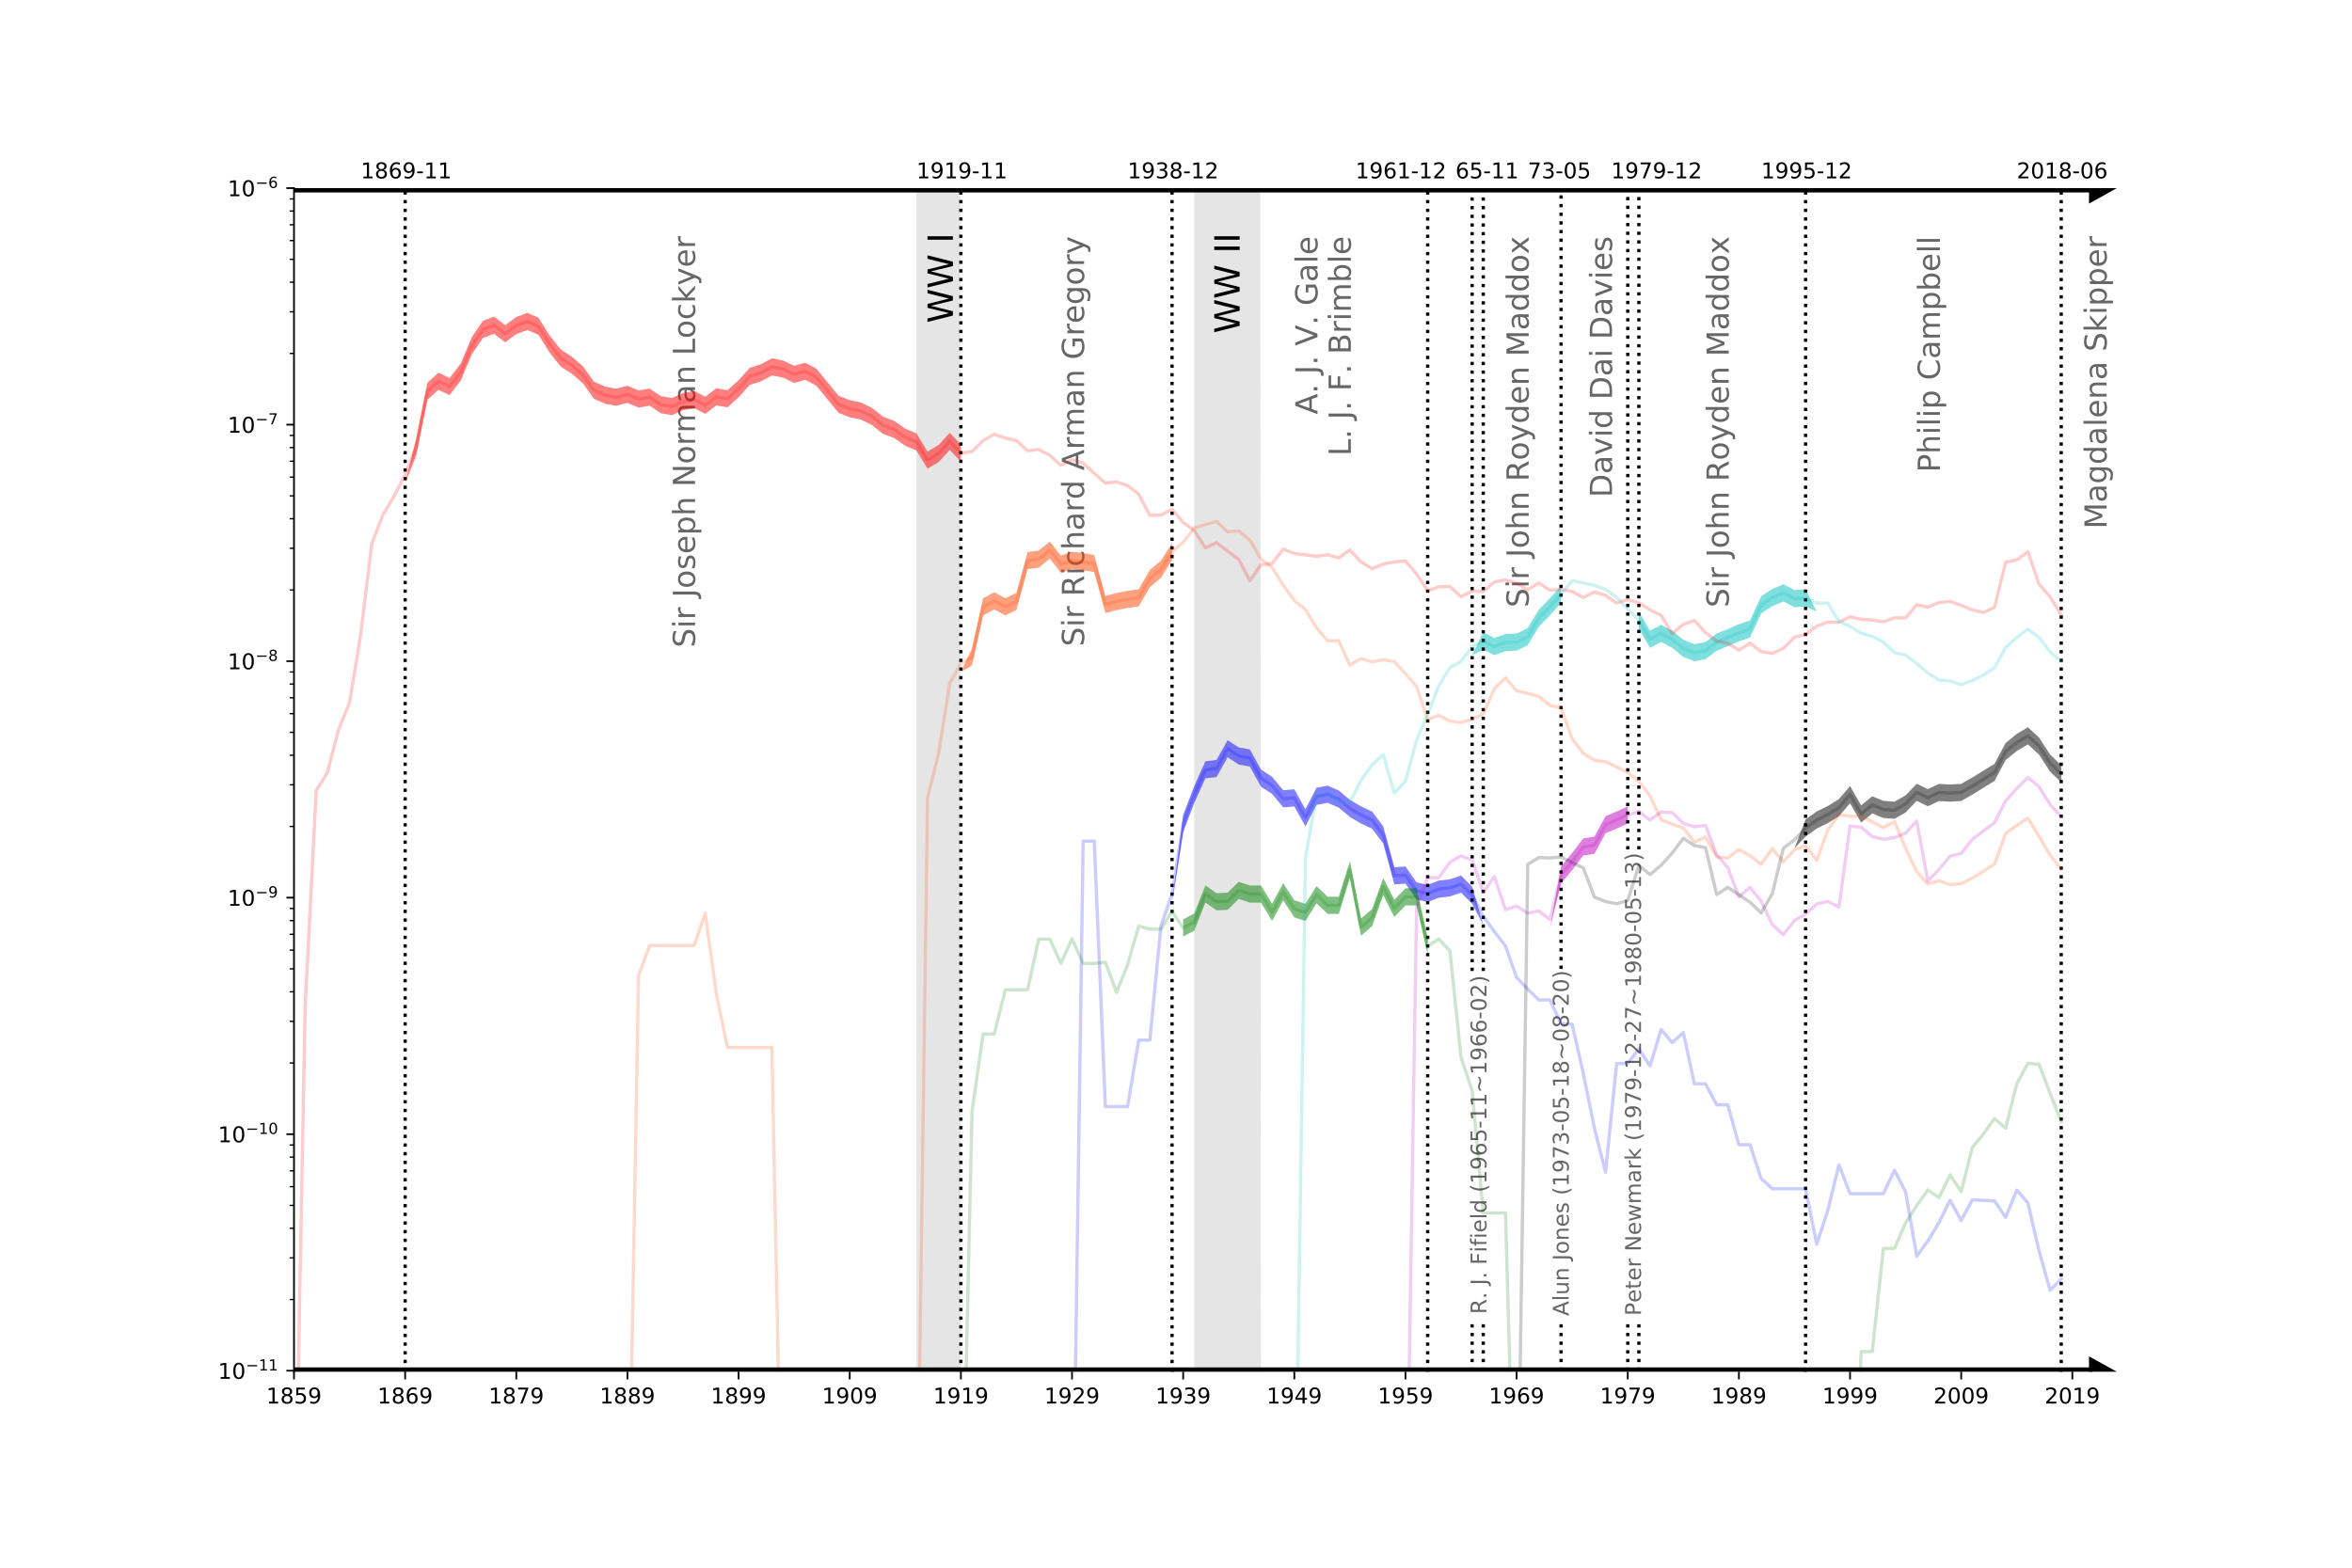 <?xml version="1.0" encoding="utf-8" standalone="no"?>
<!DOCTYPE svg PUBLIC "-//W3C//DTD SVG 1.1//EN"
  "http://www.w3.org/Graphics/SVG/1.1/DTD/svg11.dtd">
<!-- Created with matplotlib (http://matplotlib.org/) -->
<svg height="720pt" version="1.1" viewBox="0 0 1080 720" width="1080pt" xmlns="http://www.w3.org/2000/svg" xmlns:xlink="http://www.w3.org/1999/xlink">
 <defs>
  <style type="text/css">
*{stroke-linecap:butt;stroke-linejoin:round;}
  </style>
 </defs>
 <g id="figure_1">
  <g id="patch_1">
   <path d="M 0 720 
L 1080 720 
L 1080 0 
L 0 0 
z
" style="fill:#ffffff;"/>
  </g>
  <g id="axes_1">
   <g id="patch_2">
    <path d="M 135 630 
L 972 630 
L 972 86.4 
L 135 86.4 
z
" style="fill:#ffffff;"/>
   </g>
   <g id="text_1">
    <!-- Sir Joseph Norman Lockyer -->
    <defs>
     <path d="M 53.516 70.516 
L 53.516 60.891 
Q 47.906 63.578 42.922 64.891 
Q 37.938 66.219 33.297 66.219 
Q 25.25 66.219 20.875 63.094 
Q 16.5 59.969 16.5 54.203 
Q 16.5 49.359 19.406 46.891 
Q 22.312 44.438 30.422 42.922 
L 36.375 41.703 
Q 47.406 39.594 52.656 34.297 
Q 57.906 29 57.906 20.125 
Q 57.906 9.516 50.797 4.047 
Q 43.703 -1.422 29.984 -1.422 
Q 24.812 -1.422 18.969 -0.25 
Q 13.141 0.922 6.891 3.219 
L 6.891 13.375 
Q 12.891 10.016 18.656 8.297 
Q 24.422 6.594 29.984 6.594 
Q 38.422 6.594 43.016 9.906 
Q 47.609 13.234 47.609 19.391 
Q 47.609 24.75 44.312 27.781 
Q 41.016 30.812 33.5 32.328 
L 27.484 33.5 
Q 16.453 35.688 11.516 40.375 
Q 6.594 45.062 6.594 53.422 
Q 6.594 63.094 13.406 68.656 
Q 20.219 74.219 32.172 74.219 
Q 37.312 74.219 42.625 73.281 
Q 47.953 72.359 53.516 70.516 
z
" id="DejaVuSans-53"/>
     <path d="M 9.422 54.688 
L 18.406 54.688 
L 18.406 0 
L 9.422 0 
z
M 9.422 75.984 
L 18.406 75.984 
L 18.406 64.594 
L 9.422 64.594 
z
" id="DejaVuSans-69"/>
     <path d="M 41.109 46.297 
Q 39.594 47.172 37.812 47.578 
Q 36.031 48 33.891 48 
Q 26.266 48 22.188 43.047 
Q 18.109 38.094 18.109 28.812 
L 18.109 0 
L 9.078 0 
L 9.078 54.688 
L 18.109 54.688 
L 18.109 46.188 
Q 20.953 51.172 25.484 53.578 
Q 30.031 56 36.531 56 
Q 37.453 56 38.578 55.875 
Q 39.703 55.766 41.062 55.516 
z
" id="DejaVuSans-72"/>
     <path id="DejaVuSans-20"/>
     <path d="M 9.812 72.906 
L 19.672 72.906 
L 19.672 5.078 
Q 19.672 -8.109 14.672 -14.062 
Q 9.672 -20.016 -1.422 -20.016 
L -5.172 -20.016 
L -5.172 -11.719 
L -2.094 -11.719 
Q 4.438 -11.719 7.125 -8.047 
Q 9.812 -4.391 9.812 5.078 
z
" id="DejaVuSans-4a"/>
     <path d="M 30.609 48.391 
Q 23.391 48.391 19.188 42.75 
Q 14.984 37.109 14.984 27.297 
Q 14.984 17.484 19.156 11.844 
Q 23.344 6.203 30.609 6.203 
Q 37.797 6.203 41.984 11.859 
Q 46.188 17.531 46.188 27.297 
Q 46.188 37.016 41.984 42.703 
Q 37.797 48.391 30.609 48.391 
z
M 30.609 56 
Q 42.328 56 49.016 48.375 
Q 55.719 40.766 55.719 27.297 
Q 55.719 13.875 49.016 6.219 
Q 42.328 -1.422 30.609 -1.422 
Q 18.844 -1.422 12.172 6.219 
Q 5.516 13.875 5.516 27.297 
Q 5.516 40.766 12.172 48.375 
Q 18.844 56 30.609 56 
z
" id="DejaVuSans-6f"/>
     <path d="M 44.281 53.078 
L 44.281 44.578 
Q 40.484 46.531 36.375 47.5 
Q 32.281 48.484 27.875 48.484 
Q 21.188 48.484 17.844 46.438 
Q 14.5 44.391 14.5 40.281 
Q 14.5 37.156 16.891 35.375 
Q 19.281 33.594 26.516 31.984 
L 29.594 31.297 
Q 39.156 29.25 43.188 25.516 
Q 47.219 21.781 47.219 15.094 
Q 47.219 7.469 41.188 3.016 
Q 35.156 -1.422 24.609 -1.422 
Q 20.219 -1.422 15.453 -0.562 
Q 10.688 0.297 5.422 2 
L 5.422 11.281 
Q 10.406 8.688 15.234 7.391 
Q 20.062 6.109 24.812 6.109 
Q 31.156 6.109 34.562 8.281 
Q 37.984 10.453 37.984 14.406 
Q 37.984 18.062 35.516 20.016 
Q 33.062 21.969 24.703 23.781 
L 21.578 24.516 
Q 13.234 26.266 9.516 29.906 
Q 5.812 33.547 5.812 39.891 
Q 5.812 47.609 11.281 51.797 
Q 16.75 56 26.812 56 
Q 31.781 56 36.172 55.266 
Q 40.578 54.547 44.281 53.078 
z
" id="DejaVuSans-73"/>
     <path d="M 56.203 29.594 
L 56.203 25.203 
L 14.891 25.203 
Q 15.484 15.922 20.484 11.062 
Q 25.484 6.203 34.422 6.203 
Q 39.594 6.203 44.453 7.469 
Q 49.312 8.734 54.109 11.281 
L 54.109 2.781 
Q 49.266 0.734 44.188 -0.344 
Q 39.109 -1.422 33.891 -1.422 
Q 20.797 -1.422 13.156 6.188 
Q 5.516 13.812 5.516 26.812 
Q 5.516 40.234 12.766 48.109 
Q 20.016 56 32.328 56 
Q 43.359 56 49.781 48.891 
Q 56.203 41.797 56.203 29.594 
z
M 47.219 32.234 
Q 47.125 39.594 43.094 43.984 
Q 39.062 48.391 32.422 48.391 
Q 24.906 48.391 20.391 44.141 
Q 15.875 39.891 15.188 32.172 
z
" id="DejaVuSans-65"/>
     <path d="M 18.109 8.203 
L 18.109 -20.797 
L 9.078 -20.797 
L 9.078 54.688 
L 18.109 54.688 
L 18.109 46.391 
Q 20.953 51.266 25.266 53.625 
Q 29.594 56 35.594 56 
Q 45.562 56 51.781 48.094 
Q 58.016 40.188 58.016 27.297 
Q 58.016 14.406 51.781 6.484 
Q 45.562 -1.422 35.594 -1.422 
Q 29.594 -1.422 25.266 0.953 
Q 20.953 3.328 18.109 8.203 
z
M 48.688 27.297 
Q 48.688 37.203 44.609 42.844 
Q 40.531 48.484 33.406 48.484 
Q 26.266 48.484 22.188 42.844 
Q 18.109 37.203 18.109 27.297 
Q 18.109 17.391 22.188 11.75 
Q 26.266 6.109 33.406 6.109 
Q 40.531 6.109 44.609 11.75 
Q 48.688 17.391 48.688 27.297 
z
" id="DejaVuSans-70"/>
     <path d="M 54.891 33.016 
L 54.891 0 
L 45.906 0 
L 45.906 32.719 
Q 45.906 40.484 42.875 44.328 
Q 39.844 48.188 33.797 48.188 
Q 26.516 48.188 22.312 43.547 
Q 18.109 38.922 18.109 30.906 
L 18.109 0 
L 9.078 0 
L 9.078 75.984 
L 18.109 75.984 
L 18.109 46.188 
Q 21.344 51.125 25.703 53.562 
Q 30.078 56 35.797 56 
Q 45.219 56 50.047 50.172 
Q 54.891 44.344 54.891 33.016 
z
" id="DejaVuSans-68"/>
     <path d="M 9.812 72.906 
L 23.094 72.906 
L 55.422 11.922 
L 55.422 72.906 
L 64.984 72.906 
L 64.984 0 
L 51.703 0 
L 19.391 60.984 
L 19.391 0 
L 9.812 0 
z
" id="DejaVuSans-4e"/>
     <path d="M 52 44.188 
Q 55.375 50.25 60.062 53.125 
Q 64.75 56 71.094 56 
Q 79.641 56 84.281 50.016 
Q 88.922 44.047 88.922 33.016 
L 88.922 0 
L 79.891 0 
L 79.891 32.719 
Q 79.891 40.578 77.094 44.375 
Q 74.312 48.188 68.609 48.188 
Q 61.625 48.188 57.562 43.547 
Q 53.516 38.922 53.516 30.906 
L 53.516 0 
L 44.484 0 
L 44.484 32.719 
Q 44.484 40.625 41.703 44.406 
Q 38.922 48.188 33.109 48.188 
Q 26.219 48.188 22.156 43.531 
Q 18.109 38.875 18.109 30.906 
L 18.109 0 
L 9.078 0 
L 9.078 54.688 
L 18.109 54.688 
L 18.109 46.188 
Q 21.188 51.219 25.484 53.609 
Q 29.781 56 35.688 56 
Q 41.656 56 45.828 52.969 
Q 50 49.953 52 44.188 
z
" id="DejaVuSans-6d"/>
     <path d="M 34.281 27.484 
Q 23.391 27.484 19.188 25 
Q 14.984 22.516 14.984 16.5 
Q 14.984 11.719 18.141 8.906 
Q 21.297 6.109 26.703 6.109 
Q 34.188 6.109 38.703 11.406 
Q 43.219 16.703 43.219 25.484 
L 43.219 27.484 
z
M 52.203 31.203 
L 52.203 0 
L 43.219 0 
L 43.219 8.297 
Q 40.141 3.328 35.547 0.953 
Q 30.953 -1.422 24.312 -1.422 
Q 15.922 -1.422 10.953 3.297 
Q 6 8.016 6 15.922 
Q 6 25.141 12.172 29.828 
Q 18.359 34.516 30.609 34.516 
L 43.219 34.516 
L 43.219 35.406 
Q 43.219 41.609 39.141 45 
Q 35.062 48.391 27.688 48.391 
Q 23 48.391 18.547 47.266 
Q 14.109 46.141 10.016 43.891 
L 10.016 52.203 
Q 14.938 54.109 19.578 55.047 
Q 24.219 56 28.609 56 
Q 40.484 56 46.344 49.844 
Q 52.203 43.703 52.203 31.203 
z
" id="DejaVuSans-61"/>
     <path d="M 54.891 33.016 
L 54.891 0 
L 45.906 0 
L 45.906 32.719 
Q 45.906 40.484 42.875 44.328 
Q 39.844 48.188 33.797 48.188 
Q 26.516 48.188 22.312 43.547 
Q 18.109 38.922 18.109 30.906 
L 18.109 0 
L 9.078 0 
L 9.078 54.688 
L 18.109 54.688 
L 18.109 46.188 
Q 21.344 51.125 25.703 53.562 
Q 30.078 56 35.797 56 
Q 45.219 56 50.047 50.172 
Q 54.891 44.344 54.891 33.016 
z
" id="DejaVuSans-6e"/>
     <path d="M 9.812 72.906 
L 19.672 72.906 
L 19.672 8.297 
L 55.172 8.297 
L 55.172 0 
L 9.812 0 
z
" id="DejaVuSans-4c"/>
     <path d="M 48.781 52.594 
L 48.781 44.188 
Q 44.969 46.297 41.141 47.344 
Q 37.312 48.391 33.406 48.391 
Q 24.656 48.391 19.812 42.844 
Q 14.984 37.312 14.984 27.297 
Q 14.984 17.281 19.812 11.734 
Q 24.656 6.203 33.406 6.203 
Q 37.312 6.203 41.141 7.25 
Q 44.969 8.297 48.781 10.406 
L 48.781 2.094 
Q 45.016 0.344 40.984 -0.531 
Q 36.969 -1.422 32.422 -1.422 
Q 20.062 -1.422 12.781 6.344 
Q 5.516 14.109 5.516 27.297 
Q 5.516 40.672 12.859 48.328 
Q 20.219 56 33.016 56 
Q 37.156 56 41.109 55.141 
Q 45.062 54.297 48.781 52.594 
z
" id="DejaVuSans-63"/>
     <path d="M 9.078 75.984 
L 18.109 75.984 
L 18.109 31.109 
L 44.922 54.688 
L 56.391 54.688 
L 27.391 29.109 
L 57.625 0 
L 45.906 0 
L 18.109 26.703 
L 18.109 0 
L 9.078 0 
z
" id="DejaVuSans-6b"/>
     <path d="M 32.172 -5.078 
Q 28.375 -14.844 24.75 -17.812 
Q 21.141 -20.797 15.094 -20.797 
L 7.906 -20.797 
L 7.906 -13.281 
L 13.188 -13.281 
Q 16.891 -13.281 18.938 -11.516 
Q 21 -9.766 23.484 -3.219 
L 25.094 0.875 
L 2.984 54.688 
L 12.5 54.688 
L 29.594 11.922 
L 46.688 54.688 
L 56.203 54.688 
z
" id="DejaVuSans-79"/>
    </defs>
    <g style="opacity:0.6;" transform="translate(319.162 297.407)rotate(-90)scale(0.14 -0.14)">
     <use xlink:href="#DejaVuSans-53"/>
     <use x="63.477" xlink:href="#DejaVuSans-69"/>
     <use x="91.26" xlink:href="#DejaVuSans-72"/>
     <use x="132.373" xlink:href="#DejaVuSans-20"/>
     <use x="164.16" xlink:href="#DejaVuSans-4a"/>
     <use x="193.652" xlink:href="#DejaVuSans-6f"/>
     <use x="254.834" xlink:href="#DejaVuSans-73"/>
     <use x="306.934" xlink:href="#DejaVuSans-65"/>
     <use x="368.457" xlink:href="#DejaVuSans-70"/>
     <use x="431.934" xlink:href="#DejaVuSans-68"/>
     <use x="495.312" xlink:href="#DejaVuSans-20"/>
     <use x="527.1" xlink:href="#DejaVuSans-4e"/>
     <use x="601.904" xlink:href="#DejaVuSans-6f"/>
     <use x="663.086" xlink:href="#DejaVuSans-72"/>
     <use x="704.184" xlink:href="#DejaVuSans-6d"/>
     <use x="801.596" xlink:href="#DejaVuSans-61"/>
     <use x="862.875" xlink:href="#DejaVuSans-6e"/>
     <use x="926.254" xlink:href="#DejaVuSans-20"/>
     <use x="958.041" xlink:href="#DejaVuSans-4c"/>
     <use x="1013.738" xlink:href="#DejaVuSans-6f"/>
     <use x="1074.92" xlink:href="#DejaVuSans-63"/>
     <use x="1129.9" xlink:href="#DejaVuSans-6b"/>
     <use x="1187.764" xlink:href="#DejaVuSans-79"/>
     <use x="1246.943" xlink:href="#DejaVuSans-65"/>
     <use x="1308.467" xlink:href="#DejaVuSans-72"/>
    </g>
   </g>
   <g id="text_2">
    <!-- Sir Richard Arman Gregory -->
    <defs>
     <path d="M 44.391 34.188 
Q 47.562 33.109 50.562 29.594 
Q 53.562 26.078 56.594 19.922 
L 66.609 0 
L 56 0 
L 46.688 18.703 
Q 43.062 26.031 39.672 28.422 
Q 36.281 30.812 30.422 30.812 
L 19.672 30.812 
L 19.672 0 
L 9.812 0 
L 9.812 72.906 
L 32.078 72.906 
Q 44.578 72.906 50.734 67.672 
Q 56.891 62.453 56.891 51.906 
Q 56.891 45.016 53.688 40.469 
Q 50.484 35.938 44.391 34.188 
z
M 19.672 64.797 
L 19.672 38.922 
L 32.078 38.922 
Q 39.203 38.922 42.844 42.219 
Q 46.484 45.516 46.484 51.906 
Q 46.484 58.297 42.844 61.547 
Q 39.203 64.797 32.078 64.797 
z
" id="DejaVuSans-52"/>
     <path d="M 45.406 46.391 
L 45.406 75.984 
L 54.391 75.984 
L 54.391 0 
L 45.406 0 
L 45.406 8.203 
Q 42.578 3.328 38.25 0.953 
Q 33.938 -1.422 27.875 -1.422 
Q 17.969 -1.422 11.734 6.484 
Q 5.516 14.406 5.516 27.297 
Q 5.516 40.188 11.734 48.094 
Q 17.969 56 27.875 56 
Q 33.938 56 38.25 53.625 
Q 42.578 51.266 45.406 46.391 
z
M 14.797 27.297 
Q 14.797 17.391 18.875 11.75 
Q 22.953 6.109 30.078 6.109 
Q 37.203 6.109 41.297 11.75 
Q 45.406 17.391 45.406 27.297 
Q 45.406 37.203 41.297 42.844 
Q 37.203 48.484 30.078 48.484 
Q 22.953 48.484 18.875 42.844 
Q 14.797 37.203 14.797 27.297 
z
" id="DejaVuSans-64"/>
     <path d="M 34.188 63.188 
L 20.797 26.906 
L 47.609 26.906 
z
M 28.609 72.906 
L 39.797 72.906 
L 67.578 0 
L 57.328 0 
L 50.688 18.703 
L 17.828 18.703 
L 11.188 0 
L 0.781 0 
z
" id="DejaVuSans-41"/>
     <path d="M 59.516 10.406 
L 59.516 29.984 
L 43.406 29.984 
L 43.406 38.094 
L 69.281 38.094 
L 69.281 6.781 
Q 63.578 2.734 56.688 0.656 
Q 49.812 -1.422 42 -1.422 
Q 24.906 -1.422 15.25 8.562 
Q 5.609 18.562 5.609 36.375 
Q 5.609 54.25 15.25 64.234 
Q 24.906 74.219 42 74.219 
Q 49.125 74.219 55.547 72.453 
Q 61.969 70.703 67.391 67.281 
L 67.391 56.781 
Q 61.922 61.422 55.766 63.766 
Q 49.609 66.109 42.828 66.109 
Q 29.438 66.109 22.719 58.641 
Q 16.016 51.172 16.016 36.375 
Q 16.016 21.625 22.719 14.156 
Q 29.438 6.688 42.828 6.688 
Q 48.047 6.688 52.141 7.594 
Q 56.25 8.5 59.516 10.406 
z
" id="DejaVuSans-47"/>
     <path d="M 45.406 27.984 
Q 45.406 37.75 41.375 43.109 
Q 37.359 48.484 30.078 48.484 
Q 22.859 48.484 18.828 43.109 
Q 14.797 37.75 14.797 27.984 
Q 14.797 18.266 18.828 12.891 
Q 22.859 7.516 30.078 7.516 
Q 37.359 7.516 41.375 12.891 
Q 45.406 18.266 45.406 27.984 
z
M 54.391 6.781 
Q 54.391 -7.172 48.188 -13.984 
Q 42 -20.797 29.203 -20.797 
Q 24.469 -20.797 20.266 -20.094 
Q 16.062 -19.391 12.109 -17.922 
L 12.109 -9.188 
Q 16.062 -11.328 19.922 -12.344 
Q 23.781 -13.375 27.781 -13.375 
Q 36.625 -13.375 41.016 -8.766 
Q 45.406 -4.156 45.406 5.172 
L 45.406 9.625 
Q 42.625 4.781 38.281 2.391 
Q 33.938 0 27.875 0 
Q 17.828 0 11.672 7.656 
Q 5.516 15.328 5.516 27.984 
Q 5.516 40.672 11.672 48.328 
Q 17.828 56 27.875 56 
Q 33.938 56 38.281 53.609 
Q 42.625 51.219 45.406 46.391 
L 45.406 54.688 
L 54.391 54.688 
z
" id="DejaVuSans-67"/>
    </defs>
    <g style="opacity:0.6;" transform="translate(497.79 296.878)rotate(-90)scale(0.14 -0.14)">
     <use xlink:href="#DejaVuSans-53"/>
     <use x="63.477" xlink:href="#DejaVuSans-69"/>
     <use x="91.26" xlink:href="#DejaVuSans-72"/>
     <use x="132.373" xlink:href="#DejaVuSans-20"/>
     <use x="164.16" xlink:href="#DejaVuSans-52"/>
     <use x="233.643" xlink:href="#DejaVuSans-69"/>
     <use x="261.426" xlink:href="#DejaVuSans-63"/>
     <use x="316.406" xlink:href="#DejaVuSans-68"/>
     <use x="379.785" xlink:href="#DejaVuSans-61"/>
     <use x="441.064" xlink:href="#DejaVuSans-72"/>
     <use x="482.162" xlink:href="#DejaVuSans-64"/>
     <use x="545.639" xlink:href="#DejaVuSans-20"/>
     <use x="577.426" xlink:href="#DejaVuSans-41"/>
     <use x="645.834" xlink:href="#DejaVuSans-72"/>
     <use x="686.932" xlink:href="#DejaVuSans-6d"/>
     <use x="784.344" xlink:href="#DejaVuSans-61"/>
     <use x="845.623" xlink:href="#DejaVuSans-6e"/>
     <use x="909.002" xlink:href="#DejaVuSans-20"/>
     <use x="940.789" xlink:href="#DejaVuSans-47"/>
     <use x="1018.279" xlink:href="#DejaVuSans-72"/>
     <use x="1059.361" xlink:href="#DejaVuSans-65"/>
     <use x="1120.885" xlink:href="#DejaVuSans-67"/>
     <use x="1184.361" xlink:href="#DejaVuSans-6f"/>
     <use x="1245.543" xlink:href="#DejaVuSans-72"/>
     <use x="1286.656" xlink:href="#DejaVuSans-79"/>
    </g>
   </g>
   <g id="text_3">
    <!-- L. J. F. Brimble -->
    <defs>
     <path d="M 10.688 12.406 
L 21 12.406 
L 21 0 
L 10.688 0 
z
" id="DejaVuSans-2e"/>
     <path d="M 9.812 72.906 
L 51.703 72.906 
L 51.703 64.594 
L 19.672 64.594 
L 19.672 43.109 
L 48.578 43.109 
L 48.578 34.812 
L 19.672 34.812 
L 19.672 0 
L 9.812 0 
z
" id="DejaVuSans-46"/>
     <path d="M 19.672 34.812 
L 19.672 8.109 
L 35.5 8.109 
Q 43.453 8.109 47.281 11.406 
Q 51.125 14.703 51.125 21.484 
Q 51.125 28.328 47.281 31.562 
Q 43.453 34.812 35.5 34.812 
z
M 19.672 64.797 
L 19.672 42.828 
L 34.281 42.828 
Q 41.5 42.828 45.031 45.531 
Q 48.578 48.25 48.578 53.812 
Q 48.578 59.328 45.031 62.062 
Q 41.5 64.797 34.281 64.797 
z
M 9.812 72.906 
L 35.016 72.906 
Q 46.297 72.906 52.391 68.219 
Q 58.5 63.531 58.5 54.891 
Q 58.5 48.188 55.375 44.234 
Q 52.25 40.281 46.188 39.312 
Q 53.469 37.75 57.5 32.781 
Q 61.531 27.828 61.531 20.406 
Q 61.531 10.641 54.891 5.312 
Q 48.25 0 35.984 0 
L 9.812 0 
z
" id="DejaVuSans-42"/>
     <path d="M 48.688 27.297 
Q 48.688 37.203 44.609 42.844 
Q 40.531 48.484 33.406 48.484 
Q 26.266 48.484 22.188 42.844 
Q 18.109 37.203 18.109 27.297 
Q 18.109 17.391 22.188 11.75 
Q 26.266 6.109 33.406 6.109 
Q 40.531 6.109 44.609 11.75 
Q 48.688 17.391 48.688 27.297 
z
M 18.109 46.391 
Q 20.953 51.266 25.266 53.625 
Q 29.594 56 35.594 56 
Q 45.562 56 51.781 48.094 
Q 58.016 40.188 58.016 27.297 
Q 58.016 14.406 51.781 6.484 
Q 45.562 -1.422 35.594 -1.422 
Q 29.594 -1.422 25.266 0.953 
Q 20.953 3.328 18.109 8.203 
L 18.109 0 
L 9.078 0 
L 9.078 75.984 
L 18.109 75.984 
z
" id="DejaVuSans-62"/>
     <path d="M 9.422 75.984 
L 18.406 75.984 
L 18.406 0 
L 9.422 0 
z
" id="DejaVuSans-6c"/>
    </defs>
    <g style="opacity:0.6;" transform="translate(620.278 209.384)rotate(-90)scale(0.14 -0.14)">
     <use xlink:href="#DejaVuSans-4c"/>
     <use x="55.713" xlink:href="#DejaVuSans-2e"/>
     <use x="87.5" xlink:href="#DejaVuSans-20"/>
     <use x="119.287" xlink:href="#DejaVuSans-4a"/>
     <use x="148.779" xlink:href="#DejaVuSans-2e"/>
     <use x="180.566" xlink:href="#DejaVuSans-20"/>
     <use x="212.354" xlink:href="#DejaVuSans-46"/>
     <use x="269.623" xlink:href="#DejaVuSans-2e"/>
     <use x="301.41" xlink:href="#DejaVuSans-20"/>
     <use x="333.197" xlink:href="#DejaVuSans-42"/>
     <use x="401.801" xlink:href="#DejaVuSans-72"/>
     <use x="442.914" xlink:href="#DejaVuSans-69"/>
     <use x="470.697" xlink:href="#DejaVuSans-6d"/>
     <use x="568.109" xlink:href="#DejaVuSans-62"/>
     <use x="631.586" xlink:href="#DejaVuSans-6c"/>
     <use x="659.369" xlink:href="#DejaVuSans-65"/>
    </g>
   </g>
   <g id="text_4">
    <!-- A. J. V. Gale -->
    <defs>
     <path d="M 28.609 0 
L 0.781 72.906 
L 11.078 72.906 
L 34.188 11.531 
L 57.328 72.906 
L 67.578 72.906 
L 39.797 0 
z
" id="DejaVuSans-56"/>
    </defs>
    <g style="opacity:0.6;" transform="translate(604.967 190.344)rotate(-90)scale(0.14 -0.14)">
     <use xlink:href="#DejaVuSans-41"/>
     <use x="68.393" xlink:href="#DejaVuSans-2e"/>
     <use x="100.18" xlink:href="#DejaVuSans-20"/>
     <use x="131.967" xlink:href="#DejaVuSans-4a"/>
     <use x="161.459" xlink:href="#DejaVuSans-2e"/>
     <use x="193.246" xlink:href="#DejaVuSans-20"/>
     <use x="225.033" xlink:href="#DejaVuSans-56"/>
     <use x="293.254" xlink:href="#DejaVuSans-2e"/>
     <use x="325.041" xlink:href="#DejaVuSans-20"/>
     <use x="356.828" xlink:href="#DejaVuSans-47"/>
     <use x="434.318" xlink:href="#DejaVuSans-61"/>
     <use x="495.598" xlink:href="#DejaVuSans-6c"/>
     <use x="523.381" xlink:href="#DejaVuSans-65"/>
    </g>
   </g>
   <g id="text_5">
    <!-- Sir John Royden Maddox -->
    <defs>
     <path d="M 9.812 72.906 
L 24.516 72.906 
L 43.109 23.297 
L 61.812 72.906 
L 76.516 72.906 
L 76.516 0 
L 66.891 0 
L 66.891 64.016 
L 48.094 14.016 
L 38.188 14.016 
L 19.391 64.016 
L 19.391 0 
L 9.812 0 
z
" id="DejaVuSans-4d"/>
     <path d="M 54.891 54.688 
L 35.109 28.078 
L 55.906 0 
L 45.312 0 
L 29.391 21.484 
L 13.484 0 
L 2.875 0 
L 24.125 28.609 
L 4.688 54.688 
L 15.281 54.688 
L 29.781 35.203 
L 44.281 54.688 
z
" id="DejaVuSans-78"/>
    </defs>
    <g style="opacity:0.6;" transform="translate(701.937 279.01)rotate(-90)scale(0.14 -0.14)">
     <use xlink:href="#DejaVuSans-53"/>
     <use x="63.477" xlink:href="#DejaVuSans-69"/>
     <use x="91.26" xlink:href="#DejaVuSans-72"/>
     <use x="132.373" xlink:href="#DejaVuSans-20"/>
     <use x="164.16" xlink:href="#DejaVuSans-4a"/>
     <use x="193.652" xlink:href="#DejaVuSans-6f"/>
     <use x="254.834" xlink:href="#DejaVuSans-68"/>
     <use x="318.213" xlink:href="#DejaVuSans-6e"/>
     <use x="381.592" xlink:href="#DejaVuSans-20"/>
     <use x="413.379" xlink:href="#DejaVuSans-52"/>
     <use x="482.799" xlink:href="#DejaVuSans-6f"/>
     <use x="543.98" xlink:href="#DejaVuSans-79"/>
     <use x="603.16" xlink:href="#DejaVuSans-64"/>
     <use x="666.637" xlink:href="#DejaVuSans-65"/>
     <use x="728.16" xlink:href="#DejaVuSans-6e"/>
     <use x="791.539" xlink:href="#DejaVuSans-20"/>
     <use x="823.326" xlink:href="#DejaVuSans-4d"/>
     <use x="909.605" xlink:href="#DejaVuSans-61"/>
     <use x="970.885" xlink:href="#DejaVuSans-64"/>
     <use x="1034.361" xlink:href="#DejaVuSans-64"/>
     <use x="1097.838" xlink:href="#DejaVuSans-6f"/>
     <use x="1158.973" xlink:href="#DejaVuSans-78"/>
    </g>
   </g>
   <g id="text_6">
    <!-- Sir John Royden Maddox -->
    <g style="opacity:0.6;" transform="translate(793.802 279.01)rotate(-90)scale(0.14 -0.14)">
     <use xlink:href="#DejaVuSans-53"/>
     <use x="63.477" xlink:href="#DejaVuSans-69"/>
     <use x="91.26" xlink:href="#DejaVuSans-72"/>
     <use x="132.373" xlink:href="#DejaVuSans-20"/>
     <use x="164.16" xlink:href="#DejaVuSans-4a"/>
     <use x="193.652" xlink:href="#DejaVuSans-6f"/>
     <use x="254.834" xlink:href="#DejaVuSans-68"/>
     <use x="318.213" xlink:href="#DejaVuSans-6e"/>
     <use x="381.592" xlink:href="#DejaVuSans-20"/>
     <use x="413.379" xlink:href="#DejaVuSans-52"/>
     <use x="482.799" xlink:href="#DejaVuSans-6f"/>
     <use x="543.98" xlink:href="#DejaVuSans-79"/>
     <use x="603.16" xlink:href="#DejaVuSans-64"/>
     <use x="666.637" xlink:href="#DejaVuSans-65"/>
     <use x="728.16" xlink:href="#DejaVuSans-6e"/>
     <use x="791.539" xlink:href="#DejaVuSans-20"/>
     <use x="823.326" xlink:href="#DejaVuSans-4d"/>
     <use x="909.605" xlink:href="#DejaVuSans-61"/>
     <use x="970.885" xlink:href="#DejaVuSans-64"/>
     <use x="1034.361" xlink:href="#DejaVuSans-64"/>
     <use x="1097.838" xlink:href="#DejaVuSans-6f"/>
     <use x="1158.973" xlink:href="#DejaVuSans-78"/>
    </g>
   </g>
   <g id="text_7">
    <!-- David Dai Davies -->
    <defs>
     <path d="M 19.672 64.797 
L 19.672 8.109 
L 31.594 8.109 
Q 46.688 8.109 53.688 14.938 
Q 60.688 21.781 60.688 36.531 
Q 60.688 51.172 53.688 57.984 
Q 46.688 64.797 31.594 64.797 
z
M 9.812 72.906 
L 30.078 72.906 
Q 51.266 72.906 61.172 64.094 
Q 71.094 55.281 71.094 36.531 
Q 71.094 17.672 61.125 8.828 
Q 51.172 0 30.078 0 
L 9.812 0 
z
" id="DejaVuSans-44"/>
     <path d="M 2.984 54.688 
L 12.5 54.688 
L 29.594 8.797 
L 46.688 54.688 
L 56.203 54.688 
L 35.688 0 
L 23.484 0 
z
" id="DejaVuSans-76"/>
    </defs>
    <g style="opacity:0.6;" transform="translate(740.214 228.474)rotate(-90)scale(0.14 -0.14)">
     <use xlink:href="#DejaVuSans-44"/>
     <use x="77.002" xlink:href="#DejaVuSans-61"/>
     <use x="138.281" xlink:href="#DejaVuSans-76"/>
     <use x="197.461" xlink:href="#DejaVuSans-69"/>
     <use x="225.244" xlink:href="#DejaVuSans-64"/>
     <use x="288.721" xlink:href="#DejaVuSans-20"/>
     <use x="320.508" xlink:href="#DejaVuSans-44"/>
     <use x="397.51" xlink:href="#DejaVuSans-61"/>
     <use x="458.789" xlink:href="#DejaVuSans-69"/>
     <use x="486.572" xlink:href="#DejaVuSans-20"/>
     <use x="518.359" xlink:href="#DejaVuSans-44"/>
     <use x="595.361" xlink:href="#DejaVuSans-61"/>
     <use x="656.641" xlink:href="#DejaVuSans-76"/>
     <use x="715.82" xlink:href="#DejaVuSans-69"/>
     <use x="743.604" xlink:href="#DejaVuSans-65"/>
     <use x="805.127" xlink:href="#DejaVuSans-73"/>
    </g>
   </g>
   <g id="text_8">
    <!-- Philip Campbell -->
    <defs>
     <path d="M 19.672 64.797 
L 19.672 37.406 
L 32.078 37.406 
Q 38.969 37.406 42.719 40.969 
Q 46.484 44.531 46.484 51.125 
Q 46.484 57.672 42.719 61.234 
Q 38.969 64.797 32.078 64.797 
z
M 9.812 72.906 
L 32.078 72.906 
Q 44.344 72.906 50.609 67.359 
Q 56.891 61.812 56.891 51.125 
Q 56.891 40.328 50.609 34.812 
Q 44.344 29.297 32.078 29.297 
L 19.672 29.297 
L 19.672 0 
L 9.812 0 
z
" id="DejaVuSans-50"/>
     <path d="M 64.406 67.281 
L 64.406 56.891 
Q 59.422 61.531 53.781 63.812 
Q 48.141 66.109 41.797 66.109 
Q 29.297 66.109 22.656 58.469 
Q 16.016 50.828 16.016 36.375 
Q 16.016 21.969 22.656 14.328 
Q 29.297 6.688 41.797 6.688 
Q 48.141 6.688 53.781 8.984 
Q 59.422 11.281 64.406 15.922 
L 64.406 5.609 
Q 59.234 2.094 53.438 0.328 
Q 47.656 -1.422 41.219 -1.422 
Q 24.656 -1.422 15.125 8.703 
Q 5.609 18.844 5.609 36.375 
Q 5.609 53.953 15.125 64.078 
Q 24.656 74.219 41.219 74.219 
Q 47.75 74.219 53.531 72.484 
Q 59.328 70.75 64.406 67.281 
z
" id="DejaVuSans-43"/>
    </defs>
    <g style="opacity:0.6;" transform="translate(890.772 216.942)rotate(-90)scale(0.14 -0.14)">
     <use xlink:href="#DejaVuSans-50"/>
     <use x="60.303" xlink:href="#DejaVuSans-68"/>
     <use x="123.682" xlink:href="#DejaVuSans-69"/>
     <use x="151.465" xlink:href="#DejaVuSans-6c"/>
     <use x="179.248" xlink:href="#DejaVuSans-69"/>
     <use x="207.031" xlink:href="#DejaVuSans-70"/>
     <use x="270.508" xlink:href="#DejaVuSans-20"/>
     <use x="302.295" xlink:href="#DejaVuSans-43"/>
     <use x="372.119" xlink:href="#DejaVuSans-61"/>
     <use x="433.398" xlink:href="#DejaVuSans-6d"/>
     <use x="530.811" xlink:href="#DejaVuSans-70"/>
     <use x="594.287" xlink:href="#DejaVuSans-62"/>
     <use x="657.764" xlink:href="#DejaVuSans-65"/>
     <use x="719.287" xlink:href="#DejaVuSans-6c"/>
     <use x="747.07" xlink:href="#DejaVuSans-6c"/>
    </g>
   </g>
   <g id="text_9">
    <!-- Magdalena Skipper -->
    <g style="opacity:0.6;" transform="translate(967.327 242.91)rotate(-90)scale(0.14 -0.14)">
     <use xlink:href="#DejaVuSans-4d"/>
     <use x="86.279" xlink:href="#DejaVuSans-61"/>
     <use x="147.559" xlink:href="#DejaVuSans-67"/>
     <use x="211.035" xlink:href="#DejaVuSans-64"/>
     <use x="274.512" xlink:href="#DejaVuSans-61"/>
     <use x="335.791" xlink:href="#DejaVuSans-6c"/>
     <use x="363.574" xlink:href="#DejaVuSans-65"/>
     <use x="425.098" xlink:href="#DejaVuSans-6e"/>
     <use x="488.477" xlink:href="#DejaVuSans-61"/>
     <use x="549.756" xlink:href="#DejaVuSans-20"/>
     <use x="581.543" xlink:href="#DejaVuSans-53"/>
     <use x="645.02" xlink:href="#DejaVuSans-6b"/>
     <use x="702.93" xlink:href="#DejaVuSans-69"/>
     <use x="730.713" xlink:href="#DejaVuSans-70"/>
     <use x="794.189" xlink:href="#DejaVuSans-70"/>
     <use x="857.666" xlink:href="#DejaVuSans-65"/>
     <use x="919.189" xlink:href="#DejaVuSans-72"/>
    </g>
   </g>
   <g id="PolyCollection_1">
    <path clip-path="url(#p59a4d9b2f0)" d="M 420.805 738.151 
L 420.805 738.151 
L 425.909 738.151 
L 431.012 738.151 
L 436.116 738.151 
L 441.22 738.151 
L 436.116 -11427.868 
L 431.012 -11427.868 
L 425.909 -11427.868 
L 420.805 -11427.868 
z
" style="fill:#808080;fill-opacity:0.2;"/>
   </g>
   <g id="PolyCollection_2">
    <path clip-path="url(#p59a4d9b2f0)" d="M 548.396 738.151 
L 548.396 738.151 
L 553.5 738.151 
L 558.604 738.151 
L 563.707 738.151 
L 568.811 738.151 
L 573.915 738.151 
L 579.018 738.151 
L 573.915 -11427.868 
L 568.811 -11427.868 
L 563.707 -11427.868 
L 558.604 -11427.868 
L 553.5 -11427.868 
L 548.396 -11427.868 
z
" style="fill:#808080;fill-opacity:0.2;"/>
   </g>
   <g id="PolyCollection_3">
    <path clip-path="url(#p59a4d9b2f0)" d="M 186.037 221.873 
L 191.14 209.15 
L 196.244 183.655 
L 201.348 179.011 
L 206.451 181.462 
L 211.555 174.833 
L 216.659 162.674 
L 221.762 155.23 
L 226.866 153.278 
L 231.97 157.23 
L 237.073 153.441 
L 242.177 151.571 
L 247.28 153.795 
L 252.384 161.94 
L 257.488 168.391 
L 262.591 171.652 
L 267.695 176.108 
L 272.799 183.175 
L 277.902 185.468 
L 283.006 186.353 
L 288.11 185.045 
L 293.213 187.189 
L 298.317 186.329 
L 303.421 189.779 
L 308.524 190.669 
L 313.628 188.38 
L 318.732 187.392 
L 323.835 190.082 
L 328.939 186.175 
L 334.043 187.092 
L 339.146 182.482 
L 344.25 176.801 
L 349.354 175.186 
L 354.457 172.424 
L 359.561 173.434 
L 364.665 175.859 
L 369.768 174.434 
L 374.872 177.184 
L 379.976 183.413 
L 385.079 189.636 
L 390.183 191.653 
L 395.287 192.707 
L 400.39 195.213 
L 405.494 199.277 
L 410.598 201.182 
L 415.701 204.772 
L 420.805 206.883 
L 425.909 215.256 
L 431.012 212.223 
L 436.116 206.635 
L 441.22 212.043 
L 441.22 212.043 
L 441.22 204.176 
L 436.116 198.768 
L 431.012 204.356 
L 425.909 207.389 
L 420.805 199.016 
L 415.701 196.905 
L 410.598 193.315 
L 405.494 191.41 
L 400.39 187.345 
L 395.287 184.84 
L 390.183 183.786 
L 385.079 181.769 
L 379.976 175.545 
L 374.872 169.317 
L 369.768 166.567 
L 364.665 167.992 
L 359.561 165.567 
L 354.457 164.556 
L 349.354 167.319 
L 344.25 168.934 
L 339.146 174.615 
L 334.043 179.225 
L 328.939 178.308 
L 323.835 182.215 
L 318.732 179.525 
L 313.628 180.513 
L 308.524 182.802 
L 303.421 181.912 
L 298.317 178.461 
L 293.213 179.322 
L 288.11 177.178 
L 283.006 178.486 
L 277.902 177.6 
L 272.799 175.307 
L 267.695 168.241 
L 262.591 163.785 
L 257.488 160.523 
L 252.384 154.073 
L 247.28 145.928 
L 242.177 143.704 
L 237.073 145.574 
L 231.97 149.363 
L 226.866 145.411 
L 221.762 147.363 
L 216.659 154.807 
L 211.555 166.966 
L 206.451 173.595 
L 201.348 171.144 
L 196.244 175.787 
L 191.14 201.283 
z
" style="fill:#ff0000;fill-opacity:0.5;"/>
   </g>
   <g id="PolyCollection_4">
    <path clip-path="url(#p59a4d9b2f0)" d="M 441.22 308.579 
L 446.323 305.681 
L 451.427 282.663 
L 456.53 279.89 
L 461.634 282.623 
L 466.738 280.161 
L 471.841 261.407 
L 476.945 260.727 
L 482.049 256.584 
L 487.152 263.044 
L 492.256 261.245 
L 497.36 261.92 
L 502.463 262.736 
L 507.567 281.591 
L 512.671 280.212 
L 517.774 279.221 
L 522.878 278.499 
L 527.982 269.684 
L 533.085 265.359 
L 538.189 257.302 
L 538.189 257.302 
L 538.189 249.435 
L 533.085 257.492 
L 527.982 261.817 
L 522.878 270.632 
L 517.774 271.354 
L 512.671 272.345 
L 507.567 273.724 
L 502.463 254.869 
L 497.36 254.053 
L 492.256 253.378 
L 487.152 255.177 
L 482.049 248.717 
L 476.945 252.859 
L 471.841 253.54 
L 466.738 272.294 
L 461.634 274.756 
L 456.53 272.023 
L 451.427 274.796 
L 446.323 297.814 
z
" style="fill:#ff4500;fill-opacity:0.5;"/>
   </g>
   <g id="PolyCollection_5">
    <path clip-path="url(#p59a4d9b2f0)" d="M 538.189 414.505 
L 543.293 382.175 
L 548.396 368.786 
L 553.5 357.48 
L 558.604 356.899 
L 563.707 347.789 
L 568.811 351.148 
L 573.915 352.05 
L 579.018 361.29 
L 584.122 364.629 
L 589.226 370.792 
L 594.329 370.379 
L 599.433 379.527 
L 604.537 369.662 
L 609.64 368.703 
L 614.744 370.942 
L 619.848 375.207 
L 624.951 378.199 
L 630.055 380.629 
L 635.159 387.374 
L 640.262 406.181 
L 645.366 405.839 
L 650.47 413.116 
L 655.573 414.275 
L 660.677 412.295 
L 665.78 411.699 
L 670.884 409.974 
L 675.988 415.071 
L 681.091 424.753 
L 675.988 407.204 
L 670.884 402.107 
L 665.78 403.832 
L 660.677 404.427 
L 655.573 406.408 
L 650.47 405.249 
L 645.366 397.971 
L 640.262 398.314 
L 635.159 379.507 
L 630.055 372.762 
L 624.951 370.332 
L 619.848 367.34 
L 614.744 363.075 
L 609.64 360.836 
L 604.537 361.795 
L 599.433 371.659 
L 594.329 362.512 
L 589.226 362.925 
L 584.122 356.762 
L 579.018 353.423 
L 573.915 344.183 
L 568.811 343.281 
L 563.707 339.922 
L 558.604 349.032 
L 553.5 349.613 
L 548.396 360.919 
L 543.293 374.308 
z
" style="fill:#0000ff;fill-opacity:0.5;"/>
   </g>
   <g id="PolyCollection_6">
    <path clip-path="url(#p59a4d9b2f0)" d="M 543.293 430.096 
L 543.293 430.096 
L 548.396 427.412 
L 553.5 414.509 
L 558.604 418.098 
L 563.707 417.873 
L 568.811 412.856 
L 573.915 414.538 
L 579.018 414.538 
L 584.122 422.927 
L 589.226 413.5 
L 594.329 421.337 
L 599.433 422.964 
L 604.537 414.847 
L 609.64 419.72 
L 614.744 419.72 
L 619.848 403.372 
L 624.951 429.724 
L 630.055 425.363 
L 635.159 411.129 
L 640.262 421.12 
L 645.366 415.852 
L 650.47 415.852 
L 655.573 438.523 
L 655.573 438.523 
L 655.573 430.656 
L 650.47 407.985 
L 645.366 407.985 
L 640.262 413.253 
L 635.159 403.261 
L 630.055 417.495 
L 624.951 421.857 
L 619.848 395.505 
L 614.744 411.853 
L 609.64 411.853 
L 604.537 406.98 
L 599.433 415.097 
L 594.329 413.47 
L 589.226 405.633 
L 584.122 415.06 
L 579.018 406.671 
L 573.915 406.671 
L 568.811 404.989 
L 563.707 410.006 
L 558.604 410.231 
L 553.5 406.642 
L 548.396 419.545 
L 543.293 422.229 
z
" style="fill:#008000;fill-opacity:0.5;"/>
   </g>
   <g id="PolyCollection_7">
    <path clip-path="url(#p59a4d9b2f0)" d="M 675.988 300.871 
L 681.091 298.36 
L 686.195 300.853 
L 691.299 299.047 
L 696.402 298.846 
L 701.506 296.336 
L 706.61 287.866 
L 711.713 282.589 
L 716.817 276.942 
L 716.817 276.942 
L 716.817 269.075 
L 711.713 274.722 
L 706.61 279.999 
L 701.506 288.468 
L 696.402 290.979 
L 691.299 291.179 
L 686.195 292.986 
L 681.091 290.493 
z
" style="fill:#00bfbf;fill-opacity:0.5;"/>
   </g>
   <g id="PolyCollection_8">
    <path clip-path="url(#p59a4d9b2f0)" d="M 752.543 288.737 
L 752.543 288.737 
L 757.646 297.518 
L 762.75 294.856 
L 767.854 297.547 
L 772.957 301.709 
L 778.061 303.705 
L 783.165 302.734 
L 788.268 298.847 
L 793.372 296.78 
L 798.476 294.547 
L 803.579 292.799 
L 808.683 281.747 
L 813.787 278.369 
L 818.89 276.25 
L 823.994 278.874 
L 829.098 278.543 
L 834.201 280.877 
L 829.098 270.676 
L 823.994 271.007 
L 818.89 268.383 
L 813.787 270.502 
L 808.683 273.88 
L 803.579 284.932 
L 798.476 286.68 
L 793.372 288.913 
L 788.268 290.98 
L 783.165 294.867 
L 778.061 295.838 
L 772.957 293.842 
L 767.854 289.68 
L 762.75 286.989 
L 757.646 289.651 
L 752.543 280.87 
z
" style="fill:#00bfbf;fill-opacity:0.5;"/>
   </g>
   <g id="PolyCollection_9">
    <path clip-path="url(#p59a4d9b2f0)" d="M 711.713 426.231 
L 716.817 405.755 
L 721.921 399.57 
L 727.024 392.906 
L 732.128 392.123 
L 737.232 382.724 
L 742.335 380.544 
L 747.439 378.224 
L 747.439 378.224 
L 747.439 370.357 
L 742.335 372.677 
L 737.232 374.857 
L 732.128 384.255 
L 727.024 385.039 
L 721.921 391.703 
L 716.817 397.888 
z
" style="fill:#bf00bf;fill-opacity:0.5;"/>
   </g>
   <g id="PolyCollection_10">
    <path clip-path="url(#p59a4d9b2f0)" d="M 823.994 389.613 
L 829.098 384.216 
L 834.201 380.539 
L 839.305 378.035 
L 844.409 374.864 
L 849.512 368.898 
L 854.616 377.769 
L 859.72 373.576 
L 864.823 375.679 
L 869.927 376.04 
L 875.03 373.135 
L 880.134 367.816 
L 885.238 370.302 
L 890.341 367.901 
L 895.445 368.175 
L 900.549 367.876 
L 905.652 364.964 
L 910.756 361.809 
L 915.86 358.658 
L 920.963 349.082 
L 926.067 344.933 
L 931.171 341.874 
L 936.274 346.561 
L 941.378 354.426 
L 946.482 359.295 
L 946.482 359.295 
L 946.482 351.428 
L 941.378 346.559 
L 936.274 338.694 
L 931.171 334.007 
L 926.067 337.066 
L 920.963 341.215 
L 915.86 350.791 
L 910.756 353.942 
L 905.652 357.097 
L 900.549 360.009 
L 895.445 360.308 
L 890.341 360.034 
L 885.238 362.434 
L 880.134 359.948 
L 875.03 365.267 
L 869.927 368.173 
L 864.823 367.812 
L 859.72 365.709 
L 854.616 369.902 
L 849.512 361.031 
L 844.409 366.997 
L 839.305 370.168 
L 834.201 372.672 
L 829.098 376.349 
z
" style="fill-opacity:0.5;"/>
   </g>
   <g id="patch_3">
    <path clip-path="url(#p59a4d9b2f0)" d="M 959.241 93.515 
L 959.241 -22.225 
L 972 86.4 
z
"/>
   </g>
   <g id="patch_4">
    <path clip-path="url(#p59a4d9b2f0)" d="M 959.241 630.479 
L 959.241 622.933 
L 972 630 
z
"/>
   </g>
   <g id="matplotlib.axis_1">
    <g id="xtick_1">
     <g id="line2d_1">
      <defs>
       <path d="M 0 0 
L 0 3.5 
" id="m4593e9a73e" style="stroke:#000000;stroke-width:0.8;"/>
      </defs>
      <g>
       <use style="stroke:#000000;stroke-width:0.8;" x="135" xlink:href="#m4593e9a73e" y="630"/>
      </g>
     </g>
     <g id="text_10">
      <!-- 1859 -->
      <defs>
       <path d="M 12.406 8.297 
L 28.516 8.297 
L 28.516 63.922 
L 10.984 60.406 
L 10.984 69.391 
L 28.422 72.906 
L 38.281 72.906 
L 38.281 8.297 
L 54.391 8.297 
L 54.391 0 
L 12.406 0 
z
" id="DejaVuSans-31"/>
       <path d="M 31.781 34.625 
Q 24.75 34.625 20.719 30.859 
Q 16.703 27.094 16.703 20.516 
Q 16.703 13.922 20.719 10.156 
Q 24.75 6.391 31.781 6.391 
Q 38.812 6.391 42.859 10.172 
Q 46.922 13.969 46.922 20.516 
Q 46.922 27.094 42.891 30.859 
Q 38.875 34.625 31.781 34.625 
z
M 21.922 38.812 
Q 15.578 40.375 12.031 44.719 
Q 8.5 49.078 8.5 55.328 
Q 8.5 64.062 14.719 69.141 
Q 20.953 74.219 31.781 74.219 
Q 42.672 74.219 48.875 69.141 
Q 55.078 64.062 55.078 55.328 
Q 55.078 49.078 51.531 44.719 
Q 48 40.375 41.703 38.812 
Q 48.828 37.156 52.797 32.312 
Q 56.781 27.484 56.781 20.516 
Q 56.781 9.906 50.312 4.234 
Q 43.844 -1.422 31.781 -1.422 
Q 19.734 -1.422 13.25 4.234 
Q 6.781 9.906 6.781 20.516 
Q 6.781 27.484 10.781 32.312 
Q 14.797 37.156 21.922 38.812 
z
M 18.312 54.391 
Q 18.312 48.734 21.844 45.562 
Q 25.391 42.391 31.781 42.391 
Q 38.141 42.391 41.719 45.562 
Q 45.312 48.734 45.312 54.391 
Q 45.312 60.062 41.719 63.234 
Q 38.141 66.406 31.781 66.406 
Q 25.391 66.406 21.844 63.234 
Q 18.312 60.062 18.312 54.391 
z
" id="DejaVuSans-38"/>
       <path d="M 10.797 72.906 
L 49.516 72.906 
L 49.516 64.594 
L 19.828 64.594 
L 19.828 46.734 
Q 21.969 47.469 24.109 47.828 
Q 26.266 48.188 28.422 48.188 
Q 40.625 48.188 47.75 41.5 
Q 54.891 34.812 54.891 23.391 
Q 54.891 11.625 47.562 5.094 
Q 40.234 -1.422 26.906 -1.422 
Q 22.312 -1.422 17.547 -0.641 
Q 12.797 0.141 7.719 1.703 
L 7.719 11.625 
Q 12.109 9.234 16.797 8.062 
Q 21.484 6.891 26.703 6.891 
Q 35.156 6.891 40.078 11.328 
Q 45.016 15.766 45.016 23.391 
Q 45.016 31 40.078 35.438 
Q 35.156 39.891 26.703 39.891 
Q 22.75 39.891 18.812 39.016 
Q 14.891 38.141 10.797 36.281 
z
" id="DejaVuSans-35"/>
       <path d="M 10.984 1.516 
L 10.984 10.5 
Q 14.703 8.734 18.5 7.812 
Q 22.312 6.891 25.984 6.891 
Q 35.75 6.891 40.891 13.453 
Q 46.047 20.016 46.781 33.406 
Q 43.953 29.203 39.594 26.953 
Q 35.25 24.703 29.984 24.703 
Q 19.047 24.703 12.672 31.312 
Q 6.297 37.938 6.297 49.422 
Q 6.297 60.641 12.938 67.422 
Q 19.578 74.219 30.609 74.219 
Q 43.266 74.219 49.922 64.516 
Q 56.594 54.828 56.594 36.375 
Q 56.594 19.141 48.406 8.859 
Q 40.234 -1.422 26.422 -1.422 
Q 22.703 -1.422 18.891 -0.688 
Q 15.094 0.047 10.984 1.516 
z
M 30.609 32.422 
Q 37.25 32.422 41.125 36.953 
Q 45.016 41.5 45.016 49.422 
Q 45.016 57.281 41.125 61.844 
Q 37.25 66.406 30.609 66.406 
Q 23.969 66.406 20.094 61.844 
Q 16.219 57.281 16.219 49.422 
Q 16.219 41.5 20.094 36.953 
Q 23.969 32.422 30.609 32.422 
z
" id="DejaVuSans-39"/>
      </defs>
      <g transform="translate(122.275 644.598)scale(0.1 -0.1)">
       <use xlink:href="#DejaVuSans-31"/>
       <use x="63.623" xlink:href="#DejaVuSans-38"/>
       <use x="127.246" xlink:href="#DejaVuSans-35"/>
       <use x="190.869" xlink:href="#DejaVuSans-39"/>
      </g>
     </g>
    </g>
    <g id="xtick_2">
     <g id="line2d_2">
      <g>
       <use style="stroke:#000000;stroke-width:0.8;" x="186.037" xlink:href="#m4593e9a73e" y="630"/>
      </g>
     </g>
     <g id="text_11">
      <!-- 1869 -->
      <defs>
       <path d="M 33.016 40.375 
Q 26.375 40.375 22.484 35.828 
Q 18.609 31.297 18.609 23.391 
Q 18.609 15.531 22.484 10.953 
Q 26.375 6.391 33.016 6.391 
Q 39.656 6.391 43.531 10.953 
Q 47.406 15.531 47.406 23.391 
Q 47.406 31.297 43.531 35.828 
Q 39.656 40.375 33.016 40.375 
z
M 52.594 71.297 
L 52.594 62.312 
Q 48.875 64.062 45.094 64.984 
Q 41.312 65.922 37.594 65.922 
Q 27.828 65.922 22.672 59.328 
Q 17.531 52.734 16.797 39.406 
Q 19.672 43.656 24.016 45.922 
Q 28.375 48.188 33.594 48.188 
Q 44.578 48.188 50.953 41.516 
Q 57.328 34.859 57.328 23.391 
Q 57.328 12.156 50.688 5.359 
Q 44.047 -1.422 33.016 -1.422 
Q 20.359 -1.422 13.672 8.266 
Q 6.984 17.969 6.984 36.375 
Q 6.984 53.656 15.188 63.938 
Q 23.391 74.219 37.203 74.219 
Q 40.922 74.219 44.703 73.484 
Q 48.484 72.75 52.594 71.297 
z
" id="DejaVuSans-36"/>
      </defs>
      <g transform="translate(173.312 644.598)scale(0.1 -0.1)">
       <use xlink:href="#DejaVuSans-31"/>
       <use x="63.623" xlink:href="#DejaVuSans-38"/>
       <use x="127.246" xlink:href="#DejaVuSans-36"/>
       <use x="190.869" xlink:href="#DejaVuSans-39"/>
      </g>
     </g>
    </g>
    <g id="xtick_3">
     <g id="line2d_3">
      <g>
       <use style="stroke:#000000;stroke-width:0.8;" x="237.073" xlink:href="#m4593e9a73e" y="630"/>
      </g>
     </g>
     <g id="text_12">
      <!-- 1879 -->
      <defs>
       <path d="M 8.203 72.906 
L 55.078 72.906 
L 55.078 68.703 
L 28.609 0 
L 18.312 0 
L 43.219 64.594 
L 8.203 64.594 
z
" id="DejaVuSans-37"/>
      </defs>
      <g transform="translate(224.348 644.598)scale(0.1 -0.1)">
       <use xlink:href="#DejaVuSans-31"/>
       <use x="63.623" xlink:href="#DejaVuSans-38"/>
       <use x="127.246" xlink:href="#DejaVuSans-37"/>
       <use x="190.869" xlink:href="#DejaVuSans-39"/>
      </g>
     </g>
    </g>
    <g id="xtick_4">
     <g id="line2d_4">
      <g>
       <use style="stroke:#000000;stroke-width:0.8;" x="288.11" xlink:href="#m4593e9a73e" y="630"/>
      </g>
     </g>
     <g id="text_13">
      <!-- 1889 -->
      <g transform="translate(275.385 644.598)scale(0.1 -0.1)">
       <use xlink:href="#DejaVuSans-31"/>
       <use x="63.623" xlink:href="#DejaVuSans-38"/>
       <use x="127.246" xlink:href="#DejaVuSans-38"/>
       <use x="190.869" xlink:href="#DejaVuSans-39"/>
      </g>
     </g>
    </g>
    <g id="xtick_5">
     <g id="line2d_5">
      <g>
       <use style="stroke:#000000;stroke-width:0.8;" x="339.146" xlink:href="#m4593e9a73e" y="630"/>
      </g>
     </g>
     <g id="text_14">
      <!-- 1899 -->
      <g transform="translate(326.421 644.598)scale(0.1 -0.1)">
       <use xlink:href="#DejaVuSans-31"/>
       <use x="63.623" xlink:href="#DejaVuSans-38"/>
       <use x="127.246" xlink:href="#DejaVuSans-39"/>
       <use x="190.869" xlink:href="#DejaVuSans-39"/>
      </g>
     </g>
    </g>
    <g id="xtick_6">
     <g id="line2d_6">
      <g>
       <use style="stroke:#000000;stroke-width:0.8;" x="390.183" xlink:href="#m4593e9a73e" y="630"/>
      </g>
     </g>
     <g id="text_15">
      <!-- 1909 -->
      <defs>
       <path d="M 31.781 66.406 
Q 24.172 66.406 20.328 58.906 
Q 16.5 51.422 16.5 36.375 
Q 16.5 21.391 20.328 13.891 
Q 24.172 6.391 31.781 6.391 
Q 39.453 6.391 43.281 13.891 
Q 47.125 21.391 47.125 36.375 
Q 47.125 51.422 43.281 58.906 
Q 39.453 66.406 31.781 66.406 
z
M 31.781 74.219 
Q 44.047 74.219 50.516 64.516 
Q 56.984 54.828 56.984 36.375 
Q 56.984 17.969 50.516 8.266 
Q 44.047 -1.422 31.781 -1.422 
Q 19.531 -1.422 13.062 8.266 
Q 6.594 17.969 6.594 36.375 
Q 6.594 54.828 13.062 64.516 
Q 19.531 74.219 31.781 74.219 
z
" id="DejaVuSans-30"/>
      </defs>
      <g transform="translate(377.458 644.598)scale(0.1 -0.1)">
       <use xlink:href="#DejaVuSans-31"/>
       <use x="63.623" xlink:href="#DejaVuSans-39"/>
       <use x="127.246" xlink:href="#DejaVuSans-30"/>
       <use x="190.869" xlink:href="#DejaVuSans-39"/>
      </g>
     </g>
    </g>
    <g id="xtick_7">
     <g id="line2d_7">
      <g>
       <use style="stroke:#000000;stroke-width:0.8;" x="441.22" xlink:href="#m4593e9a73e" y="630"/>
      </g>
     </g>
     <g id="text_16">
      <!-- 1919 -->
      <g transform="translate(428.495 644.598)scale(0.1 -0.1)">
       <use xlink:href="#DejaVuSans-31"/>
       <use x="63.623" xlink:href="#DejaVuSans-39"/>
       <use x="127.246" xlink:href="#DejaVuSans-31"/>
       <use x="190.869" xlink:href="#DejaVuSans-39"/>
      </g>
     </g>
    </g>
    <g id="xtick_8">
     <g id="line2d_8">
      <g>
       <use style="stroke:#000000;stroke-width:0.8;" x="492.256" xlink:href="#m4593e9a73e" y="630"/>
      </g>
     </g>
     <g id="text_17">
      <!-- 1929 -->
      <defs>
       <path d="M 19.188 8.297 
L 53.609 8.297 
L 53.609 0 
L 7.328 0 
L 7.328 8.297 
Q 12.938 14.109 22.625 23.891 
Q 32.328 33.688 34.812 36.531 
Q 39.547 41.844 41.422 45.531 
Q 43.312 49.219 43.312 52.781 
Q 43.312 58.594 39.234 62.25 
Q 35.156 65.922 28.609 65.922 
Q 23.969 65.922 18.812 64.312 
Q 13.672 62.703 7.812 59.422 
L 7.812 69.391 
Q 13.766 71.781 18.938 73 
Q 24.125 74.219 28.422 74.219 
Q 39.75 74.219 46.484 68.547 
Q 53.219 62.891 53.219 53.422 
Q 53.219 48.922 51.531 44.891 
Q 49.859 40.875 45.406 35.406 
Q 44.188 33.984 37.641 27.219 
Q 31.109 20.453 19.188 8.297 
z
" id="DejaVuSans-32"/>
      </defs>
      <g transform="translate(479.531 644.598)scale(0.1 -0.1)">
       <use xlink:href="#DejaVuSans-31"/>
       <use x="63.623" xlink:href="#DejaVuSans-39"/>
       <use x="127.246" xlink:href="#DejaVuSans-32"/>
       <use x="190.869" xlink:href="#DejaVuSans-39"/>
      </g>
     </g>
    </g>
    <g id="xtick_9">
     <g id="line2d_9">
      <g>
       <use style="stroke:#000000;stroke-width:0.8;" x="543.293" xlink:href="#m4593e9a73e" y="630"/>
      </g>
     </g>
     <g id="text_18">
      <!-- 1939 -->
      <defs>
       <path d="M 40.578 39.312 
Q 47.656 37.797 51.625 33 
Q 55.609 28.219 55.609 21.188 
Q 55.609 10.406 48.188 4.484 
Q 40.766 -1.422 27.094 -1.422 
Q 22.516 -1.422 17.656 -0.516 
Q 12.797 0.391 7.625 2.203 
L 7.625 11.719 
Q 11.719 9.328 16.594 8.109 
Q 21.484 6.891 26.812 6.891 
Q 36.078 6.891 40.938 10.547 
Q 45.797 14.203 45.797 21.188 
Q 45.797 27.641 41.281 31.266 
Q 36.766 34.906 28.719 34.906 
L 20.219 34.906 
L 20.219 43.016 
L 29.109 43.016 
Q 36.375 43.016 40.234 45.922 
Q 44.094 48.828 44.094 54.297 
Q 44.094 59.906 40.109 62.906 
Q 36.141 65.922 28.719 65.922 
Q 24.656 65.922 20.016 65.031 
Q 15.375 64.156 9.812 62.312 
L 9.812 71.094 
Q 15.438 72.656 20.344 73.438 
Q 25.25 74.219 29.594 74.219 
Q 40.828 74.219 47.359 69.109 
Q 53.906 64.016 53.906 55.328 
Q 53.906 49.266 50.438 45.094 
Q 46.969 40.922 40.578 39.312 
z
" id="DejaVuSans-33"/>
      </defs>
      <g transform="translate(530.568 644.598)scale(0.1 -0.1)">
       <use xlink:href="#DejaVuSans-31"/>
       <use x="63.623" xlink:href="#DejaVuSans-39"/>
       <use x="127.246" xlink:href="#DejaVuSans-33"/>
       <use x="190.869" xlink:href="#DejaVuSans-39"/>
      </g>
     </g>
    </g>
    <g id="xtick_10">
     <g id="line2d_10">
      <g>
       <use style="stroke:#000000;stroke-width:0.8;" x="594.329" xlink:href="#m4593e9a73e" y="630"/>
      </g>
     </g>
     <g id="text_19">
      <!-- 1949 -->
      <defs>
       <path d="M 37.797 64.312 
L 12.891 25.391 
L 37.797 25.391 
z
M 35.203 72.906 
L 47.609 72.906 
L 47.609 25.391 
L 58.016 25.391 
L 58.016 17.188 
L 47.609 17.188 
L 47.609 0 
L 37.797 0 
L 37.797 17.188 
L 4.891 17.188 
L 4.891 26.703 
z
" id="DejaVuSans-34"/>
      </defs>
      <g transform="translate(581.604 644.598)scale(0.1 -0.1)">
       <use xlink:href="#DejaVuSans-31"/>
       <use x="63.623" xlink:href="#DejaVuSans-39"/>
       <use x="127.246" xlink:href="#DejaVuSans-34"/>
       <use x="190.869" xlink:href="#DejaVuSans-39"/>
      </g>
     </g>
    </g>
    <g id="xtick_11">
     <g id="line2d_11">
      <g>
       <use style="stroke:#000000;stroke-width:0.8;" x="645.366" xlink:href="#m4593e9a73e" y="630"/>
      </g>
     </g>
     <g id="text_20">
      <!-- 1959 -->
      <g transform="translate(632.641 644.598)scale(0.1 -0.1)">
       <use xlink:href="#DejaVuSans-31"/>
       <use x="63.623" xlink:href="#DejaVuSans-39"/>
       <use x="127.246" xlink:href="#DejaVuSans-35"/>
       <use x="190.869" xlink:href="#DejaVuSans-39"/>
      </g>
     </g>
    </g>
    <g id="xtick_12">
     <g id="line2d_12">
      <g>
       <use style="stroke:#000000;stroke-width:0.8;" x="696.402" xlink:href="#m4593e9a73e" y="630"/>
      </g>
     </g>
     <g id="text_21">
      <!-- 1969 -->
      <g transform="translate(683.677 644.598)scale(0.1 -0.1)">
       <use xlink:href="#DejaVuSans-31"/>
       <use x="63.623" xlink:href="#DejaVuSans-39"/>
       <use x="127.246" xlink:href="#DejaVuSans-36"/>
       <use x="190.869" xlink:href="#DejaVuSans-39"/>
      </g>
     </g>
    </g>
    <g id="xtick_13">
     <g id="line2d_13">
      <g>
       <use style="stroke:#000000;stroke-width:0.8;" x="747.439" xlink:href="#m4593e9a73e" y="630"/>
      </g>
     </g>
     <g id="text_22">
      <!-- 1979 -->
      <g transform="translate(734.714 644.598)scale(0.1 -0.1)">
       <use xlink:href="#DejaVuSans-31"/>
       <use x="63.623" xlink:href="#DejaVuSans-39"/>
       <use x="127.246" xlink:href="#DejaVuSans-37"/>
       <use x="190.869" xlink:href="#DejaVuSans-39"/>
      </g>
     </g>
    </g>
    <g id="xtick_14">
     <g id="line2d_14">
      <g>
       <use style="stroke:#000000;stroke-width:0.8;" x="798.476" xlink:href="#m4593e9a73e" y="630"/>
      </g>
     </g>
     <g id="text_23">
      <!-- 1989 -->
      <g transform="translate(785.751 644.598)scale(0.1 -0.1)">
       <use xlink:href="#DejaVuSans-31"/>
       <use x="63.623" xlink:href="#DejaVuSans-39"/>
       <use x="127.246" xlink:href="#DejaVuSans-38"/>
       <use x="190.869" xlink:href="#DejaVuSans-39"/>
      </g>
     </g>
    </g>
    <g id="xtick_15">
     <g id="line2d_15">
      <g>
       <use style="stroke:#000000;stroke-width:0.8;" x="849.512" xlink:href="#m4593e9a73e" y="630"/>
      </g>
     </g>
     <g id="text_24">
      <!-- 1999 -->
      <g transform="translate(836.787 644.598)scale(0.1 -0.1)">
       <use xlink:href="#DejaVuSans-31"/>
       <use x="63.623" xlink:href="#DejaVuSans-39"/>
       <use x="127.246" xlink:href="#DejaVuSans-39"/>
       <use x="190.869" xlink:href="#DejaVuSans-39"/>
      </g>
     </g>
    </g>
    <g id="xtick_16">
     <g id="line2d_16">
      <g>
       <use style="stroke:#000000;stroke-width:0.8;" x="900.549" xlink:href="#m4593e9a73e" y="630"/>
      </g>
     </g>
     <g id="text_25">
      <!-- 2009 -->
      <g transform="translate(887.824 644.598)scale(0.1 -0.1)">
       <use xlink:href="#DejaVuSans-32"/>
       <use x="63.623" xlink:href="#DejaVuSans-30"/>
       <use x="127.246" xlink:href="#DejaVuSans-30"/>
       <use x="190.869" xlink:href="#DejaVuSans-39"/>
      </g>
     </g>
    </g>
    <g id="xtick_17">
     <g id="line2d_17">
      <g>
       <use style="stroke:#000000;stroke-width:0.8;" x="951.585" xlink:href="#m4593e9a73e" y="630"/>
      </g>
     </g>
     <g id="text_26">
      <!-- 2019 -->
      <g transform="translate(938.86 644.598)scale(0.1 -0.1)">
       <use xlink:href="#DejaVuSans-32"/>
       <use x="63.623" xlink:href="#DejaVuSans-30"/>
       <use x="127.246" xlink:href="#DejaVuSans-31"/>
       <use x="190.869" xlink:href="#DejaVuSans-39"/>
      </g>
     </g>
    </g>
   </g>
   <g id="matplotlib.axis_2">
    <g id="ytick_1">
     <g id="line2d_18">
      <defs>
       <path d="M 0 0 
L -3.5 0 
" id="m02bce5a083" style="stroke:#000000;stroke-width:0.8;"/>
      </defs>
      <g>
       <use style="stroke:#000000;stroke-width:0.8;" x="135" xlink:href="#m02bce5a083" y="629.526"/>
      </g>
     </g>
     <g id="text_27">
      <!-- $\mathdefault{10^{-11}}$ -->
      <defs>
       <path d="M 10.594 35.5 
L 73.188 35.5 
L 73.188 27.203 
L 10.594 27.203 
z
" id="DejaVuSans-2212"/>
      </defs>
      <g transform="translate(100.1 633.325)scale(0.1 -0.1)">
       <use transform="translate(0 0.684)" xlink:href="#DejaVuSans-31"/>
       <use transform="translate(63.623 0.684)" xlink:href="#DejaVuSans-30"/>
       <use transform="translate(128.203 38.966)scale(0.7)" xlink:href="#DejaVuSans-2212"/>
       <use transform="translate(186.855 38.966)scale(0.7)" xlink:href="#DejaVuSans-31"/>
       <use transform="translate(231.392 38.966)scale(0.7)" xlink:href="#DejaVuSans-31"/>
      </g>
     </g>
    </g>
    <g id="ytick_2">
     <g id="line2d_19">
      <g>
       <use style="stroke:#000000;stroke-width:0.8;" x="135" xlink:href="#m02bce5a083" y="520.901"/>
      </g>
     </g>
     <g id="text_28">
      <!-- $\mathdefault{10^{-10}}$ -->
      <g transform="translate(100.1 524.7)scale(0.1 -0.1)">
       <use transform="translate(0 0.766)" xlink:href="#DejaVuSans-31"/>
       <use transform="translate(63.623 0.766)" xlink:href="#DejaVuSans-30"/>
       <use transform="translate(128.203 39.047)scale(0.7)" xlink:href="#DejaVuSans-2212"/>
       <use transform="translate(186.855 39.047)scale(0.7)" xlink:href="#DejaVuSans-31"/>
       <use transform="translate(231.392 39.047)scale(0.7)" xlink:href="#DejaVuSans-30"/>
      </g>
     </g>
    </g>
    <g id="ytick_3">
     <g id="line2d_20">
      <g>
       <use style="stroke:#000000;stroke-width:0.8;" x="135" xlink:href="#m02bce5a083" y="412.276"/>
      </g>
     </g>
     <g id="text_29">
      <!-- $\mathdefault{10^{-9}}$ -->
      <g transform="translate(104.5 416.075)scale(0.1 -0.1)">
       <use transform="translate(0 0.766)" xlink:href="#DejaVuSans-31"/>
       <use transform="translate(63.623 0.766)" xlink:href="#DejaVuSans-30"/>
       <use transform="translate(128.203 39.047)scale(0.7)" xlink:href="#DejaVuSans-2212"/>
       <use transform="translate(186.855 39.047)scale(0.7)" xlink:href="#DejaVuSans-39"/>
      </g>
     </g>
    </g>
    <g id="ytick_4">
     <g id="line2d_21">
      <g>
       <use style="stroke:#000000;stroke-width:0.8;" x="135" xlink:href="#m02bce5a083" y="303.65"/>
      </g>
     </g>
     <g id="text_30">
      <!-- $\mathdefault{10^{-8}}$ -->
      <g transform="translate(104.5 307.45)scale(0.1 -0.1)">
       <use transform="translate(0 0.766)" xlink:href="#DejaVuSans-31"/>
       <use transform="translate(63.623 0.766)" xlink:href="#DejaVuSans-30"/>
       <use transform="translate(128.203 39.047)scale(0.7)" xlink:href="#DejaVuSans-2212"/>
       <use transform="translate(186.855 39.047)scale(0.7)" xlink:href="#DejaVuSans-38"/>
      </g>
     </g>
    </g>
    <g id="ytick_5">
     <g id="line2d_22">
      <g>
       <use style="stroke:#000000;stroke-width:0.8;" x="135" xlink:href="#m02bce5a083" y="195.025"/>
      </g>
     </g>
     <g id="text_31">
      <!-- $\mathdefault{10^{-7}}$ -->
      <g transform="translate(104.5 198.824)scale(0.1 -0.1)">
       <use transform="translate(0 0.684)" xlink:href="#DejaVuSans-31"/>
       <use transform="translate(63.623 0.684)" xlink:href="#DejaVuSans-30"/>
       <use transform="translate(128.203 38.966)scale(0.7)" xlink:href="#DejaVuSans-2212"/>
       <use transform="translate(186.855 38.966)scale(0.7)" xlink:href="#DejaVuSans-37"/>
      </g>
     </g>
    </g>
    <g id="ytick_6">
     <g id="line2d_23">
      <g>
       <use style="stroke:#000000;stroke-width:0.8;" x="135" xlink:href="#m02bce5a083" y="86.4"/>
      </g>
     </g>
     <g id="text_32">
      <!-- $\mathdefault{10^{-6}}$ -->
      <g transform="translate(104.5 90.199)scale(0.1 -0.1)">
       <use transform="translate(0 0.766)" xlink:href="#DejaVuSans-31"/>
       <use transform="translate(63.623 0.766)" xlink:href="#DejaVuSans-30"/>
       <use transform="translate(128.203 39.047)scale(0.7)" xlink:href="#DejaVuSans-2212"/>
       <use transform="translate(186.855 39.047)scale(0.7)" xlink:href="#DejaVuSans-36"/>
      </g>
     </g>
    </g>
    <g id="ytick_7">
     <g id="line2d_24">
      <defs>
       <path d="M 0 0 
L -2 0 
" id="mc073819d02" style="stroke:#000000;stroke-width:0.6;"/>
      </defs>
      <g>
       <use style="stroke:#000000;stroke-width:0.6;" x="135" xlink:href="#mc073819d02" y="596.826"/>
      </g>
     </g>
    </g>
    <g id="ytick_8">
     <g id="line2d_25">
      <g>
       <use style="stroke:#000000;stroke-width:0.6;" x="135" xlink:href="#mc073819d02" y="577.698"/>
      </g>
     </g>
    </g>
    <g id="ytick_9">
     <g id="line2d_26">
      <g>
       <use style="stroke:#000000;stroke-width:0.6;" x="135" xlink:href="#mc073819d02" y="564.127"/>
      </g>
     </g>
    </g>
    <g id="ytick_10">
     <g id="line2d_27">
      <g>
       <use style="stroke:#000000;stroke-width:0.6;" x="135" xlink:href="#mc073819d02" y="553.6"/>
      </g>
     </g>
    </g>
    <g id="ytick_11">
     <g id="line2d_28">
      <g>
       <use style="stroke:#000000;stroke-width:0.6;" x="135" xlink:href="#mc073819d02" y="544.999"/>
      </g>
     </g>
    </g>
    <g id="ytick_12">
     <g id="line2d_29">
      <g>
       <use style="stroke:#000000;stroke-width:0.6;" x="135" xlink:href="#mc073819d02" y="537.727"/>
      </g>
     </g>
    </g>
    <g id="ytick_13">
     <g id="line2d_30">
      <g>
       <use style="stroke:#000000;stroke-width:0.6;" x="135" xlink:href="#mc073819d02" y="531.428"/>
      </g>
     </g>
    </g>
    <g id="ytick_14">
     <g id="line2d_31">
      <g>
       <use style="stroke:#000000;stroke-width:0.6;" x="135" xlink:href="#mc073819d02" y="525.871"/>
      </g>
     </g>
    </g>
    <g id="ytick_15">
     <g id="line2d_32">
      <g>
       <use style="stroke:#000000;stroke-width:0.6;" x="135" xlink:href="#mc073819d02" y="488.201"/>
      </g>
     </g>
    </g>
    <g id="ytick_16">
     <g id="line2d_33">
      <g>
       <use style="stroke:#000000;stroke-width:0.6;" x="135" xlink:href="#mc073819d02" y="469.073"/>
      </g>
     </g>
    </g>
    <g id="ytick_17">
     <g id="line2d_34">
      <g>
       <use style="stroke:#000000;stroke-width:0.6;" x="135" xlink:href="#mc073819d02" y="455.502"/>
      </g>
     </g>
    </g>
    <g id="ytick_18">
     <g id="line2d_35">
      <g>
       <use style="stroke:#000000;stroke-width:0.6;" x="135" xlink:href="#mc073819d02" y="444.975"/>
      </g>
     </g>
    </g>
    <g id="ytick_19">
     <g id="line2d_36">
      <g>
       <use style="stroke:#000000;stroke-width:0.6;" x="135" xlink:href="#mc073819d02" y="436.374"/>
      </g>
     </g>
    </g>
    <g id="ytick_20">
     <g id="line2d_37">
      <g>
       <use style="stroke:#000000;stroke-width:0.6;" x="135" xlink:href="#mc073819d02" y="429.102"/>
      </g>
     </g>
    </g>
    <g id="ytick_21">
     <g id="line2d_38">
      <g>
       <use style="stroke:#000000;stroke-width:0.6;" x="135" xlink:href="#mc073819d02" y="422.802"/>
      </g>
     </g>
    </g>
    <g id="ytick_22">
     <g id="line2d_39">
      <g>
       <use style="stroke:#000000;stroke-width:0.6;" x="135" xlink:href="#mc073819d02" y="417.246"/>
      </g>
     </g>
    </g>
    <g id="ytick_23">
     <g id="line2d_40">
      <g>
       <use style="stroke:#000000;stroke-width:0.6;" x="135" xlink:href="#mc073819d02" y="379.576"/>
      </g>
     </g>
    </g>
    <g id="ytick_24">
     <g id="line2d_41">
      <g>
       <use style="stroke:#000000;stroke-width:0.6;" x="135" xlink:href="#mc073819d02" y="360.448"/>
      </g>
     </g>
    </g>
    <g id="ytick_25">
     <g id="line2d_42">
      <g>
       <use style="stroke:#000000;stroke-width:0.6;" x="135" xlink:href="#mc073819d02" y="346.877"/>
      </g>
     </g>
    </g>
    <g id="ytick_26">
     <g id="line2d_43">
      <g>
       <use style="stroke:#000000;stroke-width:0.6;" x="135" xlink:href="#mc073819d02" y="336.35"/>
      </g>
     </g>
    </g>
    <g id="ytick_27">
     <g id="line2d_44">
      <g>
       <use style="stroke:#000000;stroke-width:0.6;" x="135" xlink:href="#mc073819d02" y="327.749"/>
      </g>
     </g>
    </g>
    <g id="ytick_28">
     <g id="line2d_45">
      <g>
       <use style="stroke:#000000;stroke-width:0.6;" x="135" xlink:href="#mc073819d02" y="320.477"/>
      </g>
     </g>
    </g>
    <g id="ytick_29">
     <g id="line2d_46">
      <g>
       <use style="stroke:#000000;stroke-width:0.6;" x="135" xlink:href="#mc073819d02" y="314.177"/>
      </g>
     </g>
    </g>
    <g id="ytick_30">
     <g id="line2d_47">
      <g>
       <use style="stroke:#000000;stroke-width:0.6;" x="135" xlink:href="#mc073819d02" y="308.621"/>
      </g>
     </g>
    </g>
    <g id="ytick_31">
     <g id="line2d_48">
      <g>
       <use style="stroke:#000000;stroke-width:0.6;" x="135" xlink:href="#mc073819d02" y="270.951"/>
      </g>
     </g>
    </g>
    <g id="ytick_32">
     <g id="line2d_49">
      <g>
       <use style="stroke:#000000;stroke-width:0.6;" x="135" xlink:href="#mc073819d02" y="251.823"/>
      </g>
     </g>
    </g>
    <g id="ytick_33">
     <g id="line2d_50">
      <g>
       <use style="stroke:#000000;stroke-width:0.6;" x="135" xlink:href="#mc073819d02" y="238.251"/>
      </g>
     </g>
    </g>
    <g id="ytick_34">
     <g id="line2d_51">
      <g>
       <use style="stroke:#000000;stroke-width:0.6;" x="135" xlink:href="#mc073819d02" y="227.725"/>
      </g>
     </g>
    </g>
    <g id="ytick_35">
     <g id="line2d_52">
      <g>
       <use style="stroke:#000000;stroke-width:0.6;" x="135" xlink:href="#mc073819d02" y="219.124"/>
      </g>
     </g>
    </g>
    <g id="ytick_36">
     <g id="line2d_53">
      <g>
       <use style="stroke:#000000;stroke-width:0.6;" x="135" xlink:href="#mc073819d02" y="211.851"/>
      </g>
     </g>
    </g>
    <g id="ytick_37">
     <g id="line2d_54">
      <g>
       <use style="stroke:#000000;stroke-width:0.6;" x="135" xlink:href="#mc073819d02" y="205.552"/>
      </g>
     </g>
    </g>
    <g id="ytick_38">
     <g id="line2d_55">
      <g>
       <use style="stroke:#000000;stroke-width:0.6;" x="135" xlink:href="#mc073819d02" y="199.996"/>
      </g>
     </g>
    </g>
    <g id="ytick_39">
     <g id="line2d_56">
      <g>
       <use style="stroke:#000000;stroke-width:0.6;" x="135" xlink:href="#mc073819d02" y="162.326"/>
      </g>
     </g>
    </g>
    <g id="ytick_40">
     <g id="line2d_57">
      <g>
       <use style="stroke:#000000;stroke-width:0.6;" x="135" xlink:href="#mc073819d02" y="143.198"/>
      </g>
     </g>
    </g>
    <g id="ytick_41">
     <g id="line2d_58">
      <g>
       <use style="stroke:#000000;stroke-width:0.6;" x="135" xlink:href="#mc073819d02" y="129.626"/>
      </g>
     </g>
    </g>
    <g id="ytick_42">
     <g id="line2d_59">
      <g>
       <use style="stroke:#000000;stroke-width:0.6;" x="135" xlink:href="#mc073819d02" y="119.099"/>
      </g>
     </g>
    </g>
    <g id="ytick_43">
     <g id="line2d_60">
      <g>
       <use style="stroke:#000000;stroke-width:0.6;" x="135" xlink:href="#mc073819d02" y="110.498"/>
      </g>
     </g>
    </g>
    <g id="ytick_44">
     <g id="line2d_61">
      <g>
       <use style="stroke:#000000;stroke-width:0.6;" x="135" xlink:href="#mc073819d02" y="103.226"/>
      </g>
     </g>
    </g>
    <g id="ytick_45">
     <g id="line2d_62">
      <g>
       <use style="stroke:#000000;stroke-width:0.6;" x="135" xlink:href="#mc073819d02" y="96.927"/>
      </g>
     </g>
    </g>
    <g id="ytick_46">
     <g id="line2d_63">
      <g>
       <use style="stroke:#000000;stroke-width:0.6;" x="135" xlink:href="#mc073819d02" y="91.37"/>
      </g>
     </g>
    </g>
   </g>
   <g id="line2d_64">
    <path clip-path="url(#p59a4d9b2f0)" d="M 186.037 630 
L 186.037 86.4 
" style="fill:none;stroke:#000000;stroke-dasharray:1.5,2.475;stroke-dashoffset:0;stroke-width:1.5;"/>
   </g>
   <g id="line2d_65">
    <path clip-path="url(#p59a4d9b2f0)" d="M 441.22 630 
L 441.22 86.4 
" style="fill:none;stroke:#000000;stroke-dasharray:1.5,2.475;stroke-dashoffset:0;stroke-width:1.5;"/>
   </g>
   <g id="line2d_66">
    <path clip-path="url(#p59a4d9b2f0)" d="M 538.189 630 
L 538.189 86.4 
" style="fill:none;stroke:#000000;stroke-dasharray:1.5,2.475;stroke-dashoffset:0;stroke-width:1.5;"/>
   </g>
   <g id="line2d_67">
    <path clip-path="url(#p59a4d9b2f0)" d="M 655.573 630 
L 655.573 86.4 
" style="fill:none;stroke:#000000;stroke-dasharray:1.5,2.475;stroke-dashoffset:0;stroke-width:1.5;"/>
   </g>
   <g id="line2d_68">
    <path clip-path="url(#p59a4d9b2f0)" d="M 829.098 630 
L 829.098 86.4 
" style="fill:none;stroke:#000000;stroke-dasharray:1.5,2.475;stroke-dashoffset:0;stroke-width:1.5;"/>
   </g>
   <g id="line2d_69">
    <path clip-path="url(#p59a4d9b2f0)" d="M 946.482 630 
L 946.482 86.4 
" style="fill:none;stroke:#000000;stroke-dasharray:1.5,2.475;stroke-dashoffset:0;stroke-width:1.5;"/>
   </g>
   <g id="line2d_70">
    <path clip-path="url(#p59a4d9b2f0)" d="M 716.817 721 
L 716.817 607.353 
" style="fill:none;stroke:#000000;stroke-dasharray:1.5,2.475;stroke-dashoffset:0;stroke-width:1.5;"/>
   </g>
   <g id="line2d_71">
    <path clip-path="url(#p59a4d9b2f0)" d="M 716.817 444.975 
L 716.817 -1 
" style="fill:none;stroke:#000000;stroke-dasharray:1.5,2.475;stroke-dashoffset:0;stroke-width:1.5;"/>
   </g>
   <g id="line2d_72">
    <path clip-path="url(#p59a4d9b2f0)" d="M 675.988 721 
L 675.988 607.353 
" style="fill:none;stroke:#000000;stroke-dasharray:1.5,2.475;stroke-dashoffset:0;stroke-width:1.5;"/>
   </g>
   <g id="line2d_73">
    <path clip-path="url(#p59a4d9b2f0)" d="M 681.091 721 
L 681.091 607.353 
" style="fill:none;stroke:#000000;stroke-dasharray:1.5,2.475;stroke-dashoffset:0;stroke-width:1.5;"/>
   </g>
   <g id="line2d_74">
    <path clip-path="url(#p59a4d9b2f0)" d="M 675.988 445.928 
L 675.988 -1 
" style="fill:none;stroke:#000000;stroke-dasharray:1.5,2.475;stroke-dashoffset:0;stroke-width:1.5;"/>
   </g>
   <g id="line2d_75">
    <path clip-path="url(#p59a4d9b2f0)" d="M 681.091 445.928 
L 681.091 -1 
" style="fill:none;stroke:#000000;stroke-dasharray:1.5,2.475;stroke-dashoffset:0;stroke-width:1.5;"/>
   </g>
   <g id="line2d_76">
    <path clip-path="url(#p59a4d9b2f0)" d="M 747.439 721 
L 747.439 607.353 
" style="fill:none;stroke:#000000;stroke-dasharray:1.5,2.475;stroke-dashoffset:0;stroke-width:1.5;"/>
   </g>
   <g id="line2d_77">
    <path clip-path="url(#p59a4d9b2f0)" d="M 752.543 721 
L 752.543 607.353 
" style="fill:none;stroke:#000000;stroke-dasharray:1.5,2.475;stroke-dashoffset:0;stroke-width:1.5;"/>
   </g>
   <g id="line2d_78">
    <path clip-path="url(#p59a4d9b2f0)" d="M 747.439 390.103 
L 747.439 -1 
" style="fill:none;stroke:#000000;stroke-dasharray:1.5,2.475;stroke-dashoffset:0;stroke-width:1.5;"/>
   </g>
   <g id="line2d_79">
    <path clip-path="url(#p59a4d9b2f0)" d="M 752.543 390.103 
L 752.543 -1 
" style="fill:none;stroke:#000000;stroke-dasharray:1.5,2.475;stroke-dashoffset:0;stroke-width:1.5;"/>
   </g>
   <g id="line2d_80">
    <path clip-path="url(#p59a4d9b2f0)" d="M 135.318 721 
L 140.104 462.505 
L 145.207 363.129 
L 150.311 354.862 
L 155.415 335.242 
L 160.518 322.564 
L 165.622 291.544 
L 170.726 249.692 
L 175.829 236.431 
L 180.933 227.919 
L 186.037 217.939 
L 191.14 205.216 
L 196.244 179.721 
L 201.348 175.078 
L 206.451 177.528 
L 211.555 170.9 
L 216.659 158.74 
L 221.762 151.296 
L 226.866 149.344 
L 231.97 153.296 
L 237.073 149.507 
L 242.177 147.638 
L 247.28 149.862 
L 252.384 158.006 
L 257.488 164.457 
L 262.591 167.719 
L 267.695 172.175 
L 272.799 179.241 
L 277.902 181.534 
L 283.006 182.419 
L 288.11 181.111 
L 293.213 183.256 
L 298.317 182.395 
L 303.421 185.846 
L 308.524 186.735 
L 313.628 184.447 
L 318.732 183.459 
L 323.835 186.148 
L 328.939 182.242 
L 334.043 183.158 
L 339.146 178.549 
L 344.25 172.867 
L 349.354 171.253 
L 354.457 168.49 
L 359.561 169.501 
L 364.665 171.925 
L 369.768 170.5 
L 374.872 173.25 
L 385.079 185.702 
L 390.183 187.72 
L 395.287 188.774 
L 400.39 191.279 
L 405.494 195.344 
L 410.598 197.248 
L 415.701 200.839 
L 420.805 202.949 
L 425.909 211.323 
L 431.012 208.289 
L 436.116 202.701 
L 441.22 208.109 
L 446.323 207.424 
L 451.427 202.365 
L 456.53 199.423 
L 461.634 201.225 
L 466.738 202.378 
L 471.841 207.011 
L 476.945 206.419 
L 482.049 209.083 
L 487.152 213.738 
L 492.256 211.14 
L 497.36 212.699 
L 502.463 217.406 
L 507.567 221.884 
L 512.671 221.333 
L 517.774 223.016 
L 522.878 226.981 
L 527.982 236.72 
L 533.085 236.563 
L 538.189 233.938 
L 543.293 239.959 
L 548.396 243.657 
L 553.5 251.65 
L 558.604 249.247 
L 568.811 256.921 
L 573.915 266.715 
L 579.018 259.333 
L 584.122 258.849 
L 589.226 252.165 
L 594.329 254.239 
L 599.433 254.816 
L 604.537 255.507 
L 609.64 254.735 
L 614.744 256.266 
L 619.848 252.552 
L 624.951 258.01 
L 630.055 261.241 
L 635.159 259.023 
L 640.262 258.049 
L 645.366 257.622 
L 650.47 263.606 
L 655.573 271.291 
L 660.677 269.531 
L 665.78 269.342 
L 670.884 274.109 
L 675.988 271.376 
L 681.091 271.714 
L 686.195 267.294 
L 691.299 266.331 
L 696.402 267.836 
L 701.506 270.878 
L 706.61 267.719 
L 711.713 271.077 
L 716.817 270.697 
L 721.921 271.643 
L 727.024 274.427 
L 732.128 271.896 
L 737.232 273.442 
L 742.335 277.03 
L 747.439 275.313 
L 752.543 276.856 
L 757.646 280.052 
L 762.75 282.603 
L 767.854 290.952 
L 772.957 286.755 
L 778.061 285 
L 783.165 290.633 
L 788.268 294.388 
L 793.372 295.474 
L 798.476 298.585 
L 803.579 295.444 
L 808.683 299.181 
L 813.787 300.106 
L 818.89 297.746 
L 823.994 292.684 
L 829.098 291.327 
L 834.201 287.63 
L 839.305 285.705 
L 844.409 285.791 
L 849.512 283.253 
L 854.616 284.464 
L 859.72 284.781 
L 864.823 285.555 
L 869.927 283.781 
L 875.03 283.814 
L 880.134 277.757 
L 885.238 278.846 
L 890.341 276.739 
L 895.445 276.21 
L 900.549 278.029 
L 905.652 280.129 
L 910.756 281.296 
L 915.86 278.905 
L 920.963 258.21 
L 926.067 257.208 
L 931.171 253.368 
L 936.274 268.224 
L 941.378 274.129 
L 946.482 282.419 
L 946.482 282.419 
" style="fill:none;stroke:#ff0000;stroke-linecap:square;stroke-opacity:0.2;stroke-width:1.5;"/>
   </g>
   <g id="line2d_81">
    <path clip-path="url(#p59a4d9b2f0)" d="M 288.411 721 
L 293.213 447.988 
L 298.317 434.233 
L 318.732 434.233 
L 323.835 419.411 
L 328.939 456.506 
L 334.043 481.042 
L 354.457 481.042 
L 359.221 721 
M 421.04 721 
L 425.909 366.471 
L 431.012 345.935 
L 436.116 313.75 
L 441.22 304.646 
L 446.323 301.748 
L 451.427 278.73 
L 456.53 275.957 
L 461.634 278.69 
L 466.738 276.228 
L 471.841 257.473 
L 476.945 256.793 
L 482.049 252.651 
L 487.152 259.111 
L 492.256 257.311 
L 497.36 257.987 
L 502.463 258.802 
L 507.567 277.657 
L 512.671 276.279 
L 517.774 275.287 
L 522.878 274.565 
L 527.982 265.75 
L 533.085 261.426 
L 538.189 253.368 
L 543.293 249.067 
L 548.396 242.484 
L 553.5 240.872 
L 558.604 239.512 
L 563.707 244.215 
L 568.811 243.789 
L 573.915 248.079 
L 579.018 256.662 
L 584.122 260.602 
L 589.226 268.742 
L 594.329 275.847 
L 599.433 279.969 
L 604.537 288.318 
L 609.64 294.315 
L 614.744 294.295 
L 619.848 305.503 
L 624.951 302.445 
L 630.055 304.004 
L 635.159 302.946 
L 640.262 303.87 
L 645.366 309.418 
L 650.47 315.318 
L 655.573 330.481 
L 660.677 328.506 
L 665.78 331.158 
L 670.884 331.779 
L 675.988 330.316 
L 681.091 327.907 
L 686.195 316.284 
L 691.299 311.313 
L 696.402 317.239 
L 701.506 318.448 
L 706.61 319.864 
L 711.713 323.964 
L 716.817 325.177 
L 721.921 339.303 
L 727.024 345.955 
L 732.128 349.24 
L 737.232 349.819 
L 747.439 354.793 
L 752.543 358.901 
L 757.646 365.443 
L 762.75 376.489 
L 767.854 378.511 
L 772.957 380.298 
L 778.061 386.842 
L 783.165 384.401 
L 788.268 393.523 
L 793.372 394.046 
L 798.476 390.185 
L 803.579 392.975 
L 808.683 396.973 
L 813.787 389.721 
L 818.89 395.849 
L 823.994 390.299 
L 829.098 388.339 
L 834.201 395.203 
L 839.305 381.138 
L 844.409 374.111 
L 849.512 374.898 
L 854.616 374.78 
L 864.823 380.132 
L 869.927 377.349 
L 875.03 389.637 
L 880.134 400.358 
L 885.238 405.997 
L 890.341 404.471 
L 895.445 406.317 
L 900.549 405.799 
L 905.652 403.293 
L 910.756 400.114 
L 915.86 396.78 
L 920.963 382.794 
L 926.067 379.145 
L 931.171 375.81 
L 936.274 384.096 
L 941.378 392.726 
L 946.482 399.081 
L 946.482 399.081 
" style="fill:none;stroke:#ff4500;stroke-linecap:square;stroke-opacity:0.2;stroke-width:1.5;"/>
   </g>
   <g id="line2d_82">
    <path clip-path="url(#p59a4d9b2f0)" d="M 492.505 721 
L 497.36 386.29 
L 502.463 386.29 
L 507.567 508.234 
L 517.774 508.234 
L 522.878 477.707 
L 527.982 477.707 
L 533.085 425.25 
L 538.189 410.571 
L 543.293 378.241 
L 548.396 364.853 
L 553.5 353.547 
L 558.604 352.965 
L 563.707 343.855 
L 568.811 347.214 
L 573.915 348.116 
L 579.018 357.357 
L 584.122 360.695 
L 589.226 366.858 
L 594.329 366.446 
L 599.433 375.593 
L 604.537 365.729 
L 609.64 364.769 
L 614.744 367.008 
L 619.848 371.273 
L 624.951 374.266 
L 630.055 376.696 
L 635.159 383.441 
L 640.262 402.248 
L 645.366 401.905 
L 650.47 409.182 
L 655.573 410.342 
L 660.677 408.361 
L 665.78 407.766 
L 670.884 406.04 
L 675.988 411.137 
L 681.091 420.819 
L 686.195 427.857 
L 691.299 434.462 
L 696.402 448.908 
L 701.506 454.285 
L 706.61 459.249 
L 711.713 459.249 
L 716.817 470.129 
L 721.921 470.432 
L 727.024 493.008 
L 732.128 518.161 
L 737.232 538.4 
L 742.335 488.435 
L 747.439 488.435 
L 752.543 481.77 
L 757.646 489.542 
L 762.75 472.863 
L 767.854 478.887 
L 772.957 474.219 
L 778.061 497.766 
L 783.165 497.766 
L 788.268 507.413 
L 793.372 507.413 
L 798.476 525.737 
L 803.579 525.737 
L 808.683 541.288 
L 813.787 545.961 
L 829.098 545.961 
L 834.201 571.484 
L 839.305 555.853 
L 844.409 534.987 
L 849.512 548.247 
L 864.823 548.247 
L 869.927 537.442 
L 875.03 547.435 
L 880.134 576.977 
L 885.238 569.926 
L 890.341 561.548 
L 895.445 551.245 
L 900.549 560.574 
L 905.652 551.062 
L 915.86 551.556 
L 920.963 559.145 
L 926.067 546.555 
L 931.171 552.442 
L 936.274 574.391 
L 941.378 592.584 
L 946.482 587.397 
L 946.482 587.397 
" style="fill:none;stroke:#0000ff;stroke-linecap:square;stroke-opacity:0.2;stroke-width:1.5;"/>
   </g>
   <g id="line2d_83">
    <path clip-path="url(#p59a4d9b2f0)" d="M 441.604 721 
L 446.323 510.549 
L 451.427 474.915 
L 456.53 474.915 
L 461.634 454.604 
L 471.841 454.57 
L 476.945 431.277 
L 482.049 431.277 
L 487.152 442.411 
L 492.256 431.177 
L 497.36 442.472 
L 502.463 442.472 
L 507.567 441.941 
L 512.671 455.747 
L 517.774 443.138 
L 522.878 425.353 
L 527.982 426.724 
L 533.085 426.724 
L 538.189 418.585 
L 543.293 426.162 
L 548.396 423.479 
L 553.5 410.575 
L 558.604 414.164 
L 563.707 413.94 
L 568.811 408.923 
L 573.915 410.604 
L 579.018 410.604 
L 584.122 418.994 
L 589.226 409.567 
L 594.329 417.404 
L 599.433 419.031 
L 604.537 410.913 
L 609.64 415.786 
L 614.744 415.786 
L 619.848 399.438 
L 624.951 425.79 
L 630.055 421.429 
L 635.159 407.195 
L 640.262 417.187 
L 645.366 411.919 
L 650.47 411.919 
L 655.573 434.59 
L 660.677 431.269 
L 665.78 436.702 
L 670.884 485.597 
L 675.988 500.867 
L 681.091 557.082 
L 691.299 557.082 
L 695.919 721 
M 850.258 721 
L 854.616 620.764 
L 859.72 620.764 
L 864.823 573.341 
L 869.927 573.341 
L 875.03 561.627 
L 880.134 553.704 
L 885.238 546.567 
L 890.341 549.979 
L 895.445 539.627 
L 900.549 547.277 
L 905.652 526.97 
L 910.756 520.761 
L 915.86 513.744 
L 920.963 518.153 
L 926.067 497.781 
L 931.171 488.424 
L 936.274 488.781 
L 941.378 502.183 
L 946.482 515.144 
L 946.482 515.144 
" style="fill:none;stroke:#008000;stroke-linecap:square;stroke-opacity:0.2;stroke-width:1.5;"/>
   </g>
   <g id="line2d_84">
    <path clip-path="url(#p59a4d9b2f0)" d="M 594.584 721 
L 599.433 394.248 
L 604.537 364.655 
L 609.64 363.805 
L 614.744 368.512 
L 619.848 368.432 
L 624.951 358.337 
L 630.055 351.231 
L 635.159 346.556 
L 640.262 364.308 
L 645.366 358.729 
L 650.47 340.056 
L 655.573 327.977 
L 660.677 315.11 
L 665.78 306.505 
L 670.884 303.868 
L 675.988 296.938 
L 681.091 294.426 
L 686.195 296.92 
L 691.299 295.113 
L 696.402 294.912 
L 701.506 292.402 
L 706.61 283.932 
L 711.713 278.655 
L 716.817 273.009 
L 721.921 266.671 
L 732.128 268.834 
L 737.232 270.708 
L 742.335 274.301 
L 747.439 279.849 
L 752.543 284.804 
L 757.646 293.585 
L 762.75 290.923 
L 767.854 293.613 
L 772.957 297.775 
L 778.061 299.771 
L 783.165 298.8 
L 788.268 294.913 
L 793.372 292.847 
L 798.476 290.614 
L 803.579 288.865 
L 808.683 277.813 
L 813.787 274.436 
L 818.89 272.317 
L 823.994 274.94 
L 829.098 274.61 
L 834.201 276.944 
L 839.305 277.004 
L 844.409 285.376 
L 849.512 287.686 
L 854.616 290.786 
L 859.72 292.245 
L 864.823 294.903 
L 869.927 299.698 
L 875.03 300.925 
L 880.134 304.686 
L 885.238 309.052 
L 890.341 312.36 
L 895.445 312.687 
L 900.549 314.468 
L 905.652 312.579 
L 910.756 310.031 
L 915.86 306.641 
L 920.963 297.356 
L 926.067 292.752 
L 931.171 288.937 
L 936.274 292.801 
L 941.378 299.37 
L 946.482 303.922 
L 946.482 303.922 
" style="fill:none;stroke:#00bfbf;stroke-linecap:square;stroke-opacity:0.2;stroke-width:1.5;"/>
   </g>
   <g id="line2d_85">
    <path clip-path="url(#p59a4d9b2f0)" d="M 645.638 721 
L 650.47 416.596 
L 655.573 403.096 
L 660.677 403.096 
L 665.78 396.016 
L 670.884 393.071 
L 675.988 394.866 
L 681.091 409.852 
L 686.195 402.607 
L 691.299 417.828 
L 696.402 416.126 
L 701.506 419.43 
L 706.61 418.384 
L 711.713 422.297 
L 716.817 401.821 
L 721.921 395.636 
L 727.024 388.973 
L 732.128 388.189 
L 737.232 378.791 
L 742.335 376.611 
L 747.439 374.29 
L 752.543 372.689 
L 757.646 376.635 
L 762.75 372.955 
L 767.854 373.226 
L 772.957 378.151 
L 778.061 379.708 
L 783.165 379.108 
L 788.268 392.565 
L 793.372 398.422 
L 798.476 411.869 
L 803.579 407.483 
L 808.683 413.83 
L 813.787 424.61 
L 818.89 429.294 
L 823.994 422.753 
L 829.098 419.825 
L 834.201 415.22 
L 839.305 413.985 
L 844.409 416.582 
L 849.512 379.36 
L 854.616 379.915 
L 859.72 384.247 
L 864.823 385.442 
L 869.927 384.712 
L 875.03 382.608 
L 880.134 377.138 
L 885.238 404.556 
L 890.341 399.342 
L 895.445 393.198 
L 900.549 391.979 
L 905.652 385.513 
L 915.86 377.792 
L 920.963 367.832 
L 926.067 362.107 
L 931.171 357.095 
L 936.274 361.286 
L 941.378 369.546 
L 946.482 375.03 
L 946.482 375.03 
" style="fill:none;stroke:#bf00bf;stroke-linecap:square;stroke-opacity:0.2;stroke-width:1.5;"/>
   </g>
   <g id="line2d_86">
    <path clip-path="url(#p59a4d9b2f0)" d="M 696.659 721 
L 701.506 396.962 
L 706.61 393.866 
L 711.713 394.054 
L 716.817 393.587 
L 721.921 396.179 
L 727.024 398.574 
L 732.128 412.031 
L 737.232 414.032 
L 742.335 415.092 
L 747.439 413.573 
L 752.543 397.386 
L 757.646 401.649 
L 762.75 397.408 
L 767.854 391.752 
L 772.957 384.973 
L 778.061 388.402 
L 783.165 389.283 
L 788.268 410.852 
L 793.372 407.539 
L 803.579 414.355 
L 808.683 419.26 
L 813.787 410.534 
L 818.89 389.573 
L 823.994 385.679 
L 829.098 380.282 
L 834.201 376.606 
L 839.305 374.101 
L 844.409 370.931 
L 849.512 364.964 
L 854.616 373.836 
L 859.72 369.642 
L 864.823 371.746 
L 869.927 372.107 
L 875.03 369.201 
L 880.134 363.882 
L 885.238 366.368 
L 890.341 363.968 
L 895.445 364.242 
L 900.549 363.943 
L 905.652 361.03 
L 915.86 354.725 
L 920.963 345.149 
L 926.067 341 
L 931.171 337.94 
L 936.274 342.628 
L 941.378 350.492 
L 946.482 355.361 
L 946.482 355.361 
" style="fill:none;stroke:#000000;stroke-linecap:square;stroke-opacity:0.2;stroke-width:1.5;"/>
   </g>
   <g id="line2d_87">
    <path clip-path="url(#p59a4d9b2f0)" d="M 135 86.4 
L 959.241 86.4 
" style="fill:none;stroke:#000000;stroke-linecap:square;stroke-width:4;"/>
   </g>
   <g id="line2d_88">
    <path clip-path="url(#p59a4d9b2f0)" d="M 135 629.526 
L 959.241 629.526 
" style="fill:none;stroke:#000000;stroke-linecap:square;stroke-width:3;"/>
   </g>
   <g id="patch_5">
    <path d="M 135 630 
L 135 86.4 
" style="fill:none;stroke:#000000;stroke-linecap:square;stroke-linejoin:miter;stroke-width:0.8;"/>
   </g>
   <g id="patch_6">
    <path d="M 135 630 
L 972 630 
" style="fill:none;"/>
   </g>
   <g id="patch_7">
    <path d="M 135 86.4 
L 972 86.4 
" style="fill:none;"/>
   </g>
   <g id="text_33">
    <!-- 1869-11 -->
    <defs>
     <path d="M 4.891 31.391 
L 31.203 31.391 
L 31.203 23.391 
L 4.891 23.391 
z
" id="DejaVuSans-2d"/>
    </defs>
    <g transform="translate(165.622 81.904)scale(0.1 -0.1)">
     <use xlink:href="#DejaVuSans-31"/>
     <use x="63.623" xlink:href="#DejaVuSans-38"/>
     <use x="127.246" xlink:href="#DejaVuSans-36"/>
     <use x="190.869" xlink:href="#DejaVuSans-39"/>
     <use x="254.492" xlink:href="#DejaVuSans-2d"/>
     <use x="290.576" xlink:href="#DejaVuSans-31"/>
     <use x="354.199" xlink:href="#DejaVuSans-31"/>
    </g>
   </g>
   <g id="text_34">
    <!-- 1919-11 -->
    <g transform="translate(420.805 81.904)scale(0.1 -0.1)">
     <use xlink:href="#DejaVuSans-31"/>
     <use x="63.623" xlink:href="#DejaVuSans-39"/>
     <use x="127.246" xlink:href="#DejaVuSans-31"/>
     <use x="190.869" xlink:href="#DejaVuSans-39"/>
     <use x="254.492" xlink:href="#DejaVuSans-2d"/>
     <use x="290.576" xlink:href="#DejaVuSans-31"/>
     <use x="354.199" xlink:href="#DejaVuSans-31"/>
    </g>
   </g>
   <g id="text_35">
    <!-- 1938-12 -->
    <g transform="translate(517.774 81.904)scale(0.1 -0.1)">
     <use xlink:href="#DejaVuSans-31"/>
     <use x="63.623" xlink:href="#DejaVuSans-39"/>
     <use x="127.246" xlink:href="#DejaVuSans-33"/>
     <use x="190.869" xlink:href="#DejaVuSans-38"/>
     <use x="254.492" xlink:href="#DejaVuSans-2d"/>
     <use x="290.576" xlink:href="#DejaVuSans-31"/>
     <use x="354.199" xlink:href="#DejaVuSans-32"/>
    </g>
   </g>
   <g id="text_36">
    <!-- 65-11 -->
    <g transform="translate(668.332 81.904)scale(0.1 -0.1)">
     <use xlink:href="#DejaVuSans-36"/>
     <use x="63.623" xlink:href="#DejaVuSans-35"/>
     <use x="127.246" xlink:href="#DejaVuSans-2d"/>
     <use x="163.33" xlink:href="#DejaVuSans-31"/>
     <use x="226.953" xlink:href="#DejaVuSans-31"/>
    </g>
   </g>
   <g id="text_37">
    <!-- 1961-12 -->
    <g transform="translate(622.399 81.904)scale(0.1 -0.1)">
     <use xlink:href="#DejaVuSans-31"/>
     <use x="63.623" xlink:href="#DejaVuSans-39"/>
     <use x="127.246" xlink:href="#DejaVuSans-36"/>
     <use x="190.869" xlink:href="#DejaVuSans-31"/>
     <use x="254.492" xlink:href="#DejaVuSans-2d"/>
     <use x="290.576" xlink:href="#DejaVuSans-31"/>
     <use x="354.199" xlink:href="#DejaVuSans-32"/>
    </g>
   </g>
   <g id="text_38">
    <!-- 1979-12 -->
    <g transform="translate(739.784 81.904)scale(0.1 -0.1)">
     <use xlink:href="#DejaVuSans-31"/>
     <use x="63.623" xlink:href="#DejaVuSans-39"/>
     <use x="127.246" xlink:href="#DejaVuSans-37"/>
     <use x="190.869" xlink:href="#DejaVuSans-39"/>
     <use x="254.492" xlink:href="#DejaVuSans-2d"/>
     <use x="290.576" xlink:href="#DejaVuSans-31"/>
     <use x="354.199" xlink:href="#DejaVuSans-32"/>
    </g>
   </g>
   <g id="text_39">
    <!-- 1995-12 -->
    <g transform="translate(808.683 81.904)scale(0.1 -0.1)">
     <use xlink:href="#DejaVuSans-31"/>
     <use x="63.623" xlink:href="#DejaVuSans-39"/>
     <use x="127.246" xlink:href="#DejaVuSans-39"/>
     <use x="190.869" xlink:href="#DejaVuSans-35"/>
     <use x="254.492" xlink:href="#DejaVuSans-2d"/>
     <use x="290.576" xlink:href="#DejaVuSans-31"/>
     <use x="354.199" xlink:href="#DejaVuSans-32"/>
    </g>
   </g>
   <g id="text_40">
    <!-- 2018-06 -->
    <g transform="translate(926.067 81.904)scale(0.1 -0.1)">
     <use xlink:href="#DejaVuSans-32"/>
     <use x="63.623" xlink:href="#DejaVuSans-30"/>
     <use x="127.246" xlink:href="#DejaVuSans-31"/>
     <use x="190.869" xlink:href="#DejaVuSans-38"/>
     <use x="254.492" xlink:href="#DejaVuSans-2d"/>
     <use x="290.576" xlink:href="#DejaVuSans-30"/>
     <use x="354.199" xlink:href="#DejaVuSans-36"/>
    </g>
   </g>
   <g id="text_41">
    <!-- WW I -->
    <defs>
     <path d="M 3.328 72.906 
L 13.281 72.906 
L 28.609 11.281 
L 43.891 72.906 
L 54.984 72.906 
L 70.312 11.281 
L 85.594 72.906 
L 95.609 72.906 
L 77.297 0 
L 64.891 0 
L 49.516 63.281 
L 33.984 0 
L 21.578 0 
z
" id="DejaVuSans-57"/>
     <path d="M 9.812 72.906 
L 19.672 72.906 
L 19.672 0 
L 9.812 0 
z
" id="DejaVuSans-49"/>
    </defs>
    <g transform="translate(437.556 148.387)rotate(-90)scale(0.16 -0.16)">
     <use xlink:href="#DejaVuSans-57"/>
     <use x="98.877" xlink:href="#DejaVuSans-57"/>
     <use x="197.754" xlink:href="#DejaVuSans-20"/>
     <use x="229.541" xlink:href="#DejaVuSans-49"/>
    </g>
   </g>
   <g id="text_42">
    <!-- WW II -->
    <g transform="translate(569.23 153.107)rotate(-90)scale(0.16 -0.16)">
     <use xlink:href="#DejaVuSans-57"/>
     <use x="98.877" xlink:href="#DejaVuSans-57"/>
     <use x="197.754" xlink:href="#DejaVuSans-20"/>
     <use x="229.541" xlink:href="#DejaVuSans-49"/>
     <use x="259.033" xlink:href="#DejaVuSans-49"/>
    </g>
   </g>
   <g id="text_43">
    <!-- 73-05 -->
    <g transform="translate(701.506 81.904)scale(0.1 -0.1)">
     <use xlink:href="#DejaVuSans-37"/>
     <use x="63.623" xlink:href="#DejaVuSans-33"/>
     <use x="127.246" xlink:href="#DejaVuSans-2d"/>
     <use x="163.33" xlink:href="#DejaVuSans-30"/>
     <use x="226.953" xlink:href="#DejaVuSans-35"/>
    </g>
   </g>
   <g id="text_44">
    <!-- Alun Jones (1973-05-18~08-20) -->
    <defs>
     <path d="M 8.5 21.578 
L 8.5 54.688 
L 17.484 54.688 
L 17.484 21.922 
Q 17.484 14.156 20.5 10.266 
Q 23.531 6.391 29.594 6.391 
Q 36.859 6.391 41.078 11.031 
Q 45.312 15.672 45.312 23.688 
L 45.312 54.688 
L 54.297 54.688 
L 54.297 0 
L 45.312 0 
L 45.312 8.406 
Q 42.047 3.422 37.719 1 
Q 33.406 -1.422 27.688 -1.422 
Q 18.266 -1.422 13.375 4.438 
Q 8.5 10.297 8.5 21.578 
z
M 31.109 56 
z
" id="DejaVuSans-75"/>
     <path d="M 31 75.875 
Q 24.469 64.656 21.281 53.656 
Q 18.109 42.672 18.109 31.391 
Q 18.109 20.125 21.312 9.062 
Q 24.516 -2 31 -13.188 
L 23.188 -13.188 
Q 15.875 -1.703 12.234 9.375 
Q 8.594 20.453 8.594 31.391 
Q 8.594 42.281 12.203 53.312 
Q 15.828 64.359 23.188 75.875 
z
" id="DejaVuSans-28"/>
     <path d="M 73.188 39.891 
L 73.188 31.203 
Q 68.062 27.344 63.688 25.688 
Q 59.328 24.031 54.594 24.031 
Q 49.219 24.031 42.094 26.906 
Q 41.547 27.094 41.312 27.203 
Q 40.969 27.344 40.234 27.594 
Q 32.672 30.609 28.078 30.609 
Q 23.781 30.609 19.578 28.734 
Q 15.375 26.859 10.594 22.797 
L 10.594 31.5 
Q 15.719 35.359 20.094 37.031 
Q 24.469 38.719 29.203 38.719 
Q 34.578 38.719 41.75 35.797 
Q 42.234 35.594 42.484 35.5 
Q 42.875 35.359 43.562 35.109 
Q 51.125 32.078 55.719 32.078 
Q 59.906 32.078 64.031 33.938 
Q 68.172 35.797 73.188 39.891 
z
" id="DejaVuSans-7e"/>
     <path d="M 8.016 75.875 
L 15.828 75.875 
Q 23.141 64.359 26.781 53.312 
Q 30.422 42.281 30.422 31.391 
Q 30.422 20.453 26.781 9.375 
Q 23.141 -1.703 15.828 -13.188 
L 8.016 -13.188 
Q 14.5 -2 17.703 9.062 
Q 20.906 20.125 20.906 31.391 
Q 20.906 42.672 17.703 53.656 
Q 14.5 64.656 8.016 75.875 
z
" id="DejaVuSans-29"/>
    </defs>
    <g style="opacity:0.6;" transform="translate(720.333 604.377)rotate(-90)scale(0.1 -0.1)">
     <use xlink:href="#DejaVuSans-41"/>
     <use x="68.408" xlink:href="#DejaVuSans-6c"/>
     <use x="96.191" xlink:href="#DejaVuSans-75"/>
     <use x="159.57" xlink:href="#DejaVuSans-6e"/>
     <use x="222.949" xlink:href="#DejaVuSans-20"/>
     <use x="254.736" xlink:href="#DejaVuSans-4a"/>
     <use x="284.229" xlink:href="#DejaVuSans-6f"/>
     <use x="345.41" xlink:href="#DejaVuSans-6e"/>
     <use x="408.789" xlink:href="#DejaVuSans-65"/>
     <use x="470.312" xlink:href="#DejaVuSans-73"/>
     <use x="522.412" xlink:href="#DejaVuSans-20"/>
     <use x="554.199" xlink:href="#DejaVuSans-28"/>
     <use x="593.213" xlink:href="#DejaVuSans-31"/>
     <use x="656.836" xlink:href="#DejaVuSans-39"/>
     <use x="720.459" xlink:href="#DejaVuSans-37"/>
     <use x="784.082" xlink:href="#DejaVuSans-33"/>
     <use x="847.705" xlink:href="#DejaVuSans-2d"/>
     <use x="883.789" xlink:href="#DejaVuSans-30"/>
     <use x="947.412" xlink:href="#DejaVuSans-35"/>
     <use x="1011.035" xlink:href="#DejaVuSans-2d"/>
     <use x="1047.119" xlink:href="#DejaVuSans-31"/>
     <use x="1110.742" xlink:href="#DejaVuSans-38"/>
     <use x="1174.365" xlink:href="#DejaVuSans-7e"/>
     <use x="1258.154" xlink:href="#DejaVuSans-30"/>
     <use x="1321.777" xlink:href="#DejaVuSans-38"/>
     <use x="1385.4" xlink:href="#DejaVuSans-2d"/>
     <use x="1421.484" xlink:href="#DejaVuSans-32"/>
     <use x="1485.107" xlink:href="#DejaVuSans-30"/>
     <use x="1548.73" xlink:href="#DejaVuSans-29"/>
    </g>
   </g>
   <g id="text_45">
    <!-- Peter Newmark (1979-12-27~1980-05-13) -->
    <defs>
     <path d="M 18.312 70.219 
L 18.312 54.688 
L 36.812 54.688 
L 36.812 47.703 
L 18.312 47.703 
L 18.312 18.016 
Q 18.312 11.328 20.141 9.422 
Q 21.969 7.516 27.594 7.516 
L 36.812 7.516 
L 36.812 0 
L 27.594 0 
Q 17.188 0 13.234 3.875 
Q 9.281 7.766 9.281 18.016 
L 9.281 47.703 
L 2.688 47.703 
L 2.688 54.688 
L 9.281 54.688 
L 9.281 70.219 
z
" id="DejaVuSans-74"/>
     <path d="M 4.203 54.688 
L 13.188 54.688 
L 24.422 12.016 
L 35.594 54.688 
L 46.188 54.688 
L 57.422 12.016 
L 68.609 54.688 
L 77.594 54.688 
L 63.281 0 
L 52.688 0 
L 40.922 44.828 
L 29.109 0 
L 18.5 0 
z
" id="DejaVuSans-77"/>
    </defs>
    <g style="opacity:0.6;" transform="translate(753.506 604.295)rotate(-90)scale(0.1 -0.1)">
     <use xlink:href="#DejaVuSans-50"/>
     <use x="60.256" xlink:href="#DejaVuSans-65"/>
     <use x="121.779" xlink:href="#DejaVuSans-74"/>
     <use x="160.988" xlink:href="#DejaVuSans-65"/>
     <use x="222.512" xlink:href="#DejaVuSans-72"/>
     <use x="263.625" xlink:href="#DejaVuSans-20"/>
     <use x="295.412" xlink:href="#DejaVuSans-4e"/>
     <use x="370.217" xlink:href="#DejaVuSans-65"/>
     <use x="431.74" xlink:href="#DejaVuSans-77"/>
     <use x="513.527" xlink:href="#DejaVuSans-6d"/>
     <use x="610.939" xlink:href="#DejaVuSans-61"/>
     <use x="672.219" xlink:href="#DejaVuSans-72"/>
     <use x="713.332" xlink:href="#DejaVuSans-6b"/>
     <use x="771.242" xlink:href="#DejaVuSans-20"/>
     <use x="803.029" xlink:href="#DejaVuSans-28"/>
     <use x="842.043" xlink:href="#DejaVuSans-31"/>
     <use x="905.666" xlink:href="#DejaVuSans-39"/>
     <use x="969.289" xlink:href="#DejaVuSans-37"/>
     <use x="1032.912" xlink:href="#DejaVuSans-39"/>
     <use x="1096.535" xlink:href="#DejaVuSans-2d"/>
     <use x="1132.619" xlink:href="#DejaVuSans-31"/>
     <use x="1196.242" xlink:href="#DejaVuSans-32"/>
     <use x="1259.865" xlink:href="#DejaVuSans-2d"/>
     <use x="1295.949" xlink:href="#DejaVuSans-32"/>
     <use x="1359.572" xlink:href="#DejaVuSans-37"/>
     <use x="1423.195" xlink:href="#DejaVuSans-7e"/>
     <use x="1506.984" xlink:href="#DejaVuSans-31"/>
     <use x="1570.607" xlink:href="#DejaVuSans-39"/>
     <use x="1634.23" xlink:href="#DejaVuSans-38"/>
     <use x="1697.854" xlink:href="#DejaVuSans-30"/>
     <use x="1761.477" xlink:href="#DejaVuSans-2d"/>
     <use x="1797.561" xlink:href="#DejaVuSans-30"/>
     <use x="1861.184" xlink:href="#DejaVuSans-35"/>
     <use x="1924.807" xlink:href="#DejaVuSans-2d"/>
     <use x="1960.891" xlink:href="#DejaVuSans-31"/>
     <use x="2024.514" xlink:href="#DejaVuSans-33"/>
     <use x="2088.137" xlink:href="#DejaVuSans-29"/>
    </g>
   </g>
   <g id="text_46">
    <!-- R. J. Fifield (1965-11~1966-02) -->
    <defs>
     <path d="M 37.109 75.984 
L 37.109 68.5 
L 28.516 68.5 
Q 23.688 68.5 21.797 66.547 
Q 19.922 64.594 19.922 59.516 
L 19.922 54.688 
L 34.719 54.688 
L 34.719 47.703 
L 19.922 47.703 
L 19.922 0 
L 10.891 0 
L 10.891 47.703 
L 2.297 47.703 
L 2.297 54.688 
L 10.891 54.688 
L 10.891 58.5 
Q 10.891 67.625 15.141 71.797 
Q 19.391 75.984 28.609 75.984 
z
" id="DejaVuSans-66"/>
    </defs>
    <g style="opacity:0.6;" transform="translate(682.566 603.533)rotate(-90)scale(0.1 -0.1)">
     <use xlink:href="#DejaVuSans-52"/>
     <use x="69.436" xlink:href="#DejaVuSans-2e"/>
     <use x="101.223" xlink:href="#DejaVuSans-20"/>
     <use x="133.01" xlink:href="#DejaVuSans-4a"/>
     <use x="162.502" xlink:href="#DejaVuSans-2e"/>
     <use x="194.289" xlink:href="#DejaVuSans-20"/>
     <use x="226.076" xlink:href="#DejaVuSans-46"/>
     <use x="283.486" xlink:href="#DejaVuSans-69"/>
     <use x="311.27" xlink:href="#DejaVuSans-66"/>
     <use x="346.475" xlink:href="#DejaVuSans-69"/>
     <use x="374.258" xlink:href="#DejaVuSans-65"/>
     <use x="435.781" xlink:href="#DejaVuSans-6c"/>
     <use x="463.564" xlink:href="#DejaVuSans-64"/>
     <use x="527.041" xlink:href="#DejaVuSans-20"/>
     <use x="558.828" xlink:href="#DejaVuSans-28"/>
     <use x="597.842" xlink:href="#DejaVuSans-31"/>
     <use x="661.465" xlink:href="#DejaVuSans-39"/>
     <use x="725.088" xlink:href="#DejaVuSans-36"/>
     <use x="788.711" xlink:href="#DejaVuSans-35"/>
     <use x="852.334" xlink:href="#DejaVuSans-2d"/>
     <use x="888.418" xlink:href="#DejaVuSans-31"/>
     <use x="952.041" xlink:href="#DejaVuSans-31"/>
     <use x="1015.664" xlink:href="#DejaVuSans-7e"/>
     <use x="1099.453" xlink:href="#DejaVuSans-31"/>
     <use x="1163.076" xlink:href="#DejaVuSans-39"/>
     <use x="1226.699" xlink:href="#DejaVuSans-36"/>
     <use x="1290.322" xlink:href="#DejaVuSans-36"/>
     <use x="1353.945" xlink:href="#DejaVuSans-2d"/>
     <use x="1390.029" xlink:href="#DejaVuSans-30"/>
     <use x="1453.652" xlink:href="#DejaVuSans-32"/>
     <use x="1517.275" xlink:href="#DejaVuSans-29"/>
    </g>
   </g>
  </g>
 </g>
 <defs>
  <clipPath id="p59a4d9b2f0">
   <rect height="543.6" width="837" x="135" y="86.4"/>
  </clipPath>
 </defs>
</svg>
